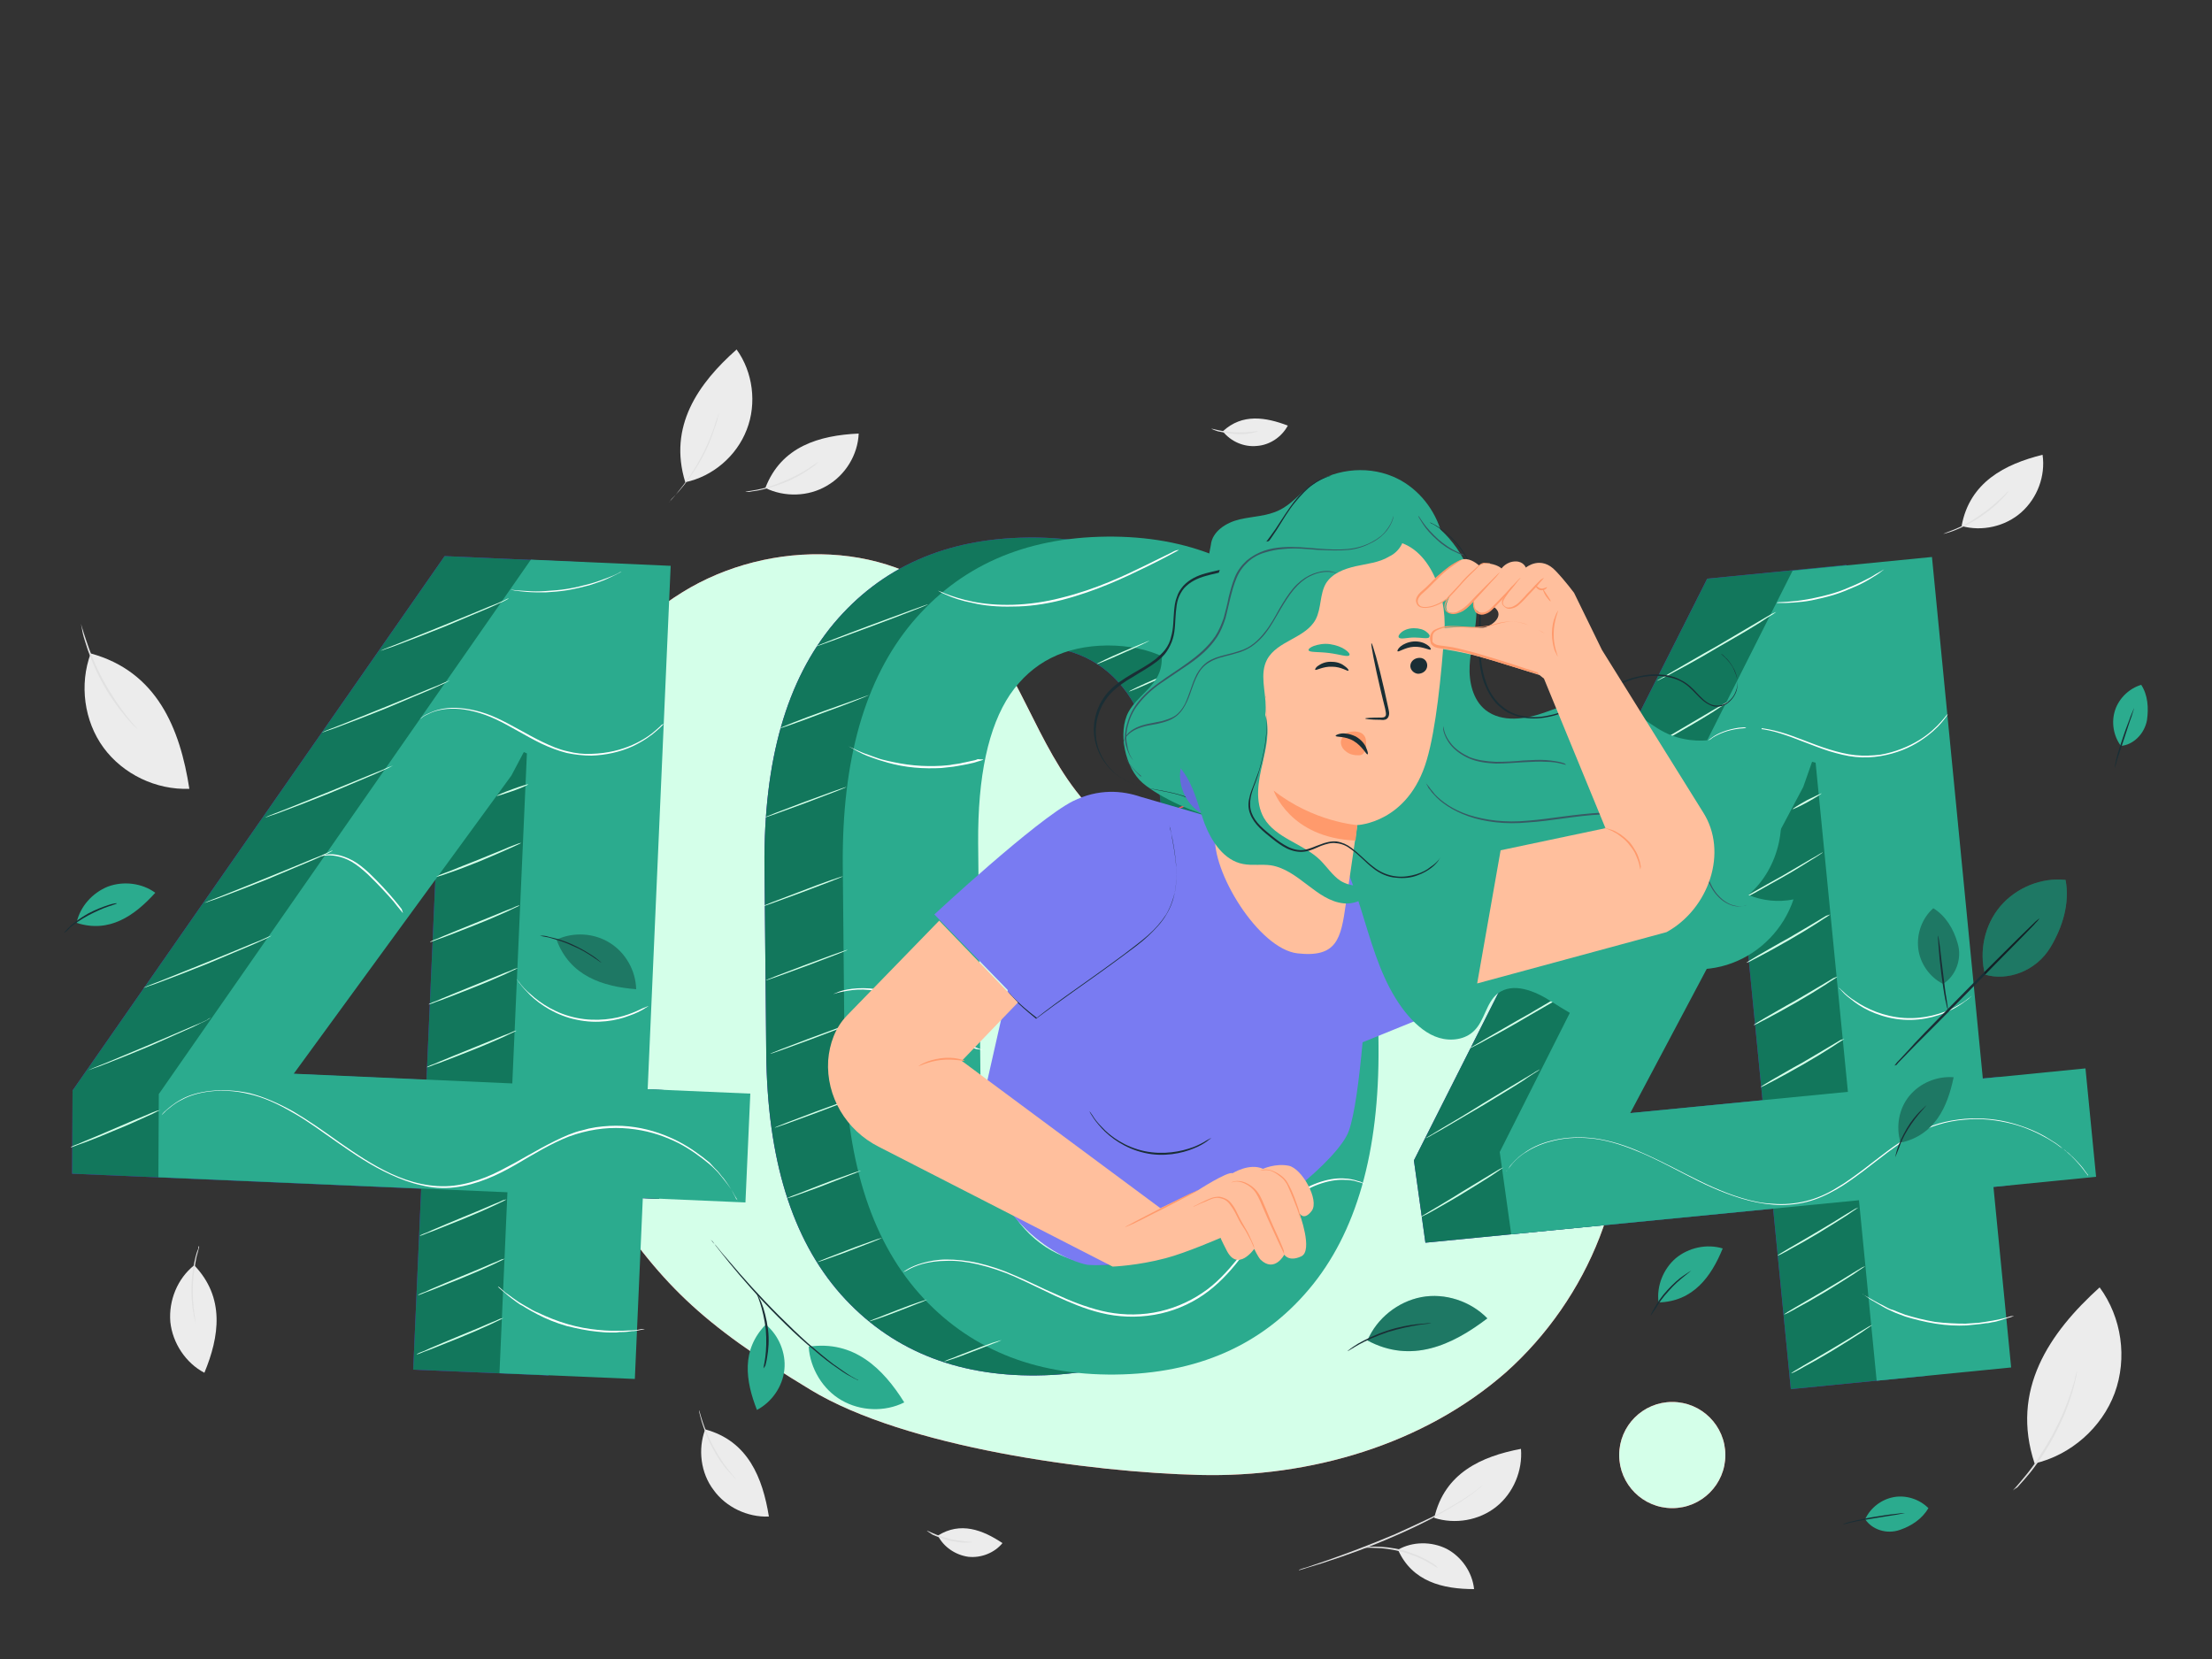 <?xml version="1.0" encoding="utf-8"?>
<!-- Generator: Adobe Illustrator 23.0.1, SVG Export Plug-In . SVG Version: 6.00 Build 0)  -->
<svg version="1.1" id="Layer_1" xmlns="http://www.w3.org/2000/svg" xmlns:xlink="http://www.w3.org/1999/xlink" x="0px" y="0px"
	 viewBox="0 0 500 375" style="enable-background:new 0 0 500 375;" xml:space="preserve">
<rect x="0" y="0" width="500" height="375" fill="#333333" stroke="none"/>
<style type="text/css">
	.st0{fill:#ECECEC;}
	.st1{fill:#E1E1E1;}
	.st2{fill:#FF4F5B;}
	.st3{fill:#D4FFE9;}
	.st4{fill:#671CC9;}
	.st5{fill:#12775C;}
	.st6{fill:#2BAB8E;}
	.st7{fill:#FFFFFF;}
	.st8{fill:#797BF2;}
	.st9{fill:#1A2E35;}
	.st10{fill:#375A64;}
	.st11{fill:#FFBF9D;}
	.st12{fill:#FF9A6C;}
	.st13{fill:#656BDB;}
	.st14{opacity:0.3;enable-background:new    ;}
</style>
<g id="OBJECTS">
	<path class="st0" d="M316,350.3c3.3-1.9,7.6-1.9,11-0.2c3.4,1.8,5.8,5.3,6.2,9.1C326.1,359.2,319.2,357.5,316,350.3 M324.2,343.1
		c4.7,1.5,10.1,0.6,14-2.5s6-8.2,5.6-13.1C334.8,329.2,326.5,333,324.2,343.1"/>
	<path class="st1" d="M293.6,354.9c0,0,0.1-0.1,0.4-0.2s0.8-0.3,1.3-0.4c1.1-0.4,2.7-0.9,4.7-1.6c4-1.4,9.4-3.4,15.3-5.9
		c2.9-1.3,5.7-2.6,8.2-3.8c2.5-1.3,4.6-2.5,6.4-3.6s3.2-2.1,4.1-2.8c0.9-0.7,1.4-1.2,1.4-1.2l-0.3,0.3c-0.2,0.2-0.5,0.6-1,0.9
		c-0.9,0.8-2.3,1.8-4,2.9c-1.8,1.1-4,2.4-6.4,3.7c-2.5,1.3-5.2,2.6-8.2,3.9c-5.9,2.6-11.3,4.5-15.3,5.8c-2,0.7-3.6,1.1-4.8,1.5
		c-0.5,0.2-1,0.3-1.3,0.4S293.6,355,293.6,354.9L293.6,354.9z"/>
	<path class="st1" d="M325,354.4c0,0.1-0.9-0.5-2.3-1.3s-3.4-1.7-5.7-2.3c-2.3-0.6-4.5-0.9-6.1-0.9c-1.6-0.1-2.6,0-2.6-0.1
		c0,0,0.2-0.1,0.7-0.1c0.4-0.1,1.1-0.1,1.9-0.1c1.6,0,3.8,0.2,6.2,0.8c2.4,0.7,4.4,1.6,5.8,2.4c0.7,0.4,1.2,0.8,1.6,1
		C324.8,354.2,325,354.3,325,354.4z"/>
	<path class="st0" d="M159.4,323.1c-1.7,4.5-1,9.9,1.9,13.7c2.8,3.9,7.7,6.2,12.5,6C172.4,334.1,169.1,325.7,159.4,323.1"/>
	<path class="st1" d="M158,318.8c0.1,0,0.3,1,0.8,2.5s1.3,3.6,2.5,5.8c1.2,2.2,2.4,4,3.4,5.2c1,1.3,1.7,2,1.6,2c0,0-0.2-0.1-0.5-0.5
		c-0.3-0.3-0.8-0.8-1.3-1.4c-1.1-1.2-2.4-3.1-3.5-5.2c-1.2-2.2-1.9-4.3-2.4-5.9c-0.2-0.8-0.4-1.4-0.5-1.9
		C158,319.1,158,318.8,158,318.8z"/>
	<path class="st0" d="M20.5,147.7c-2.6,7-1.5,15.3,2.9,21.3s11.9,9.6,19.4,9.3C40.7,164.7,35.5,151.8,20.5,147.7"/>
	<path class="st1" d="M18.3,141c0,0,0.1,0.4,0.3,1c0.2,0.7,0.5,1.6,0.9,2.8c0.8,2.4,2,5.6,3.8,8.9c1.8,3.3,3.8,6.2,5.3,8.1
		c0.8,1,1.4,1.8,1.9,2.3s0.7,0.8,0.7,0.8s-0.3-0.3-0.8-0.7c-0.5-0.5-1.2-1.2-2-2.2c-1.6-1.9-3.7-4.7-5.5-8.1c-1.8-3.4-3-6.6-3.7-9
		c-0.4-1.2-0.6-2.2-0.7-2.9C18.4,141.4,18.3,141,18.3,141L18.3,141z"/>
	<path class="st0" d="M43.9,286c-3.8,3-5.8,8-5.4,12.8c0.5,4.8,3.5,9.3,7.7,11.5C49.6,302.1,50.9,293.3,43.9,286"/>
	<path class="st1" d="M45,281.7c0.1,0-0.2,1-0.6,2.5c-0.3,1.6-0.7,3.8-0.8,6.2c-0.1,2.4,0.1,4.7,0.3,6.3c0.2,1.6,0.4,2.6,0.4,2.6
		s-0.1-0.2-0.2-0.7c-0.1-0.4-0.3-1.1-0.4-1.9c-0.3-1.6-0.5-3.8-0.4-6.3s0.5-4.7,0.9-6.3c0.2-0.8,0.4-1.4,0.6-1.8
		C44.8,281.9,44.9,281.6,45,281.7L45,281.7z"/>
	<path class="st0" d="M173,110.3c4.3,2.1,9.7,2,13.9-0.5c4.2-2.4,7-7,7.2-11.8C185.2,98.4,176.6,100.9,173,110.3"/>
	<path class="st1" d="M168.5,111.2c0-0.1,1-0.2,2.6-0.5s3.7-0.9,6-1.9c2.3-0.9,4.2-2,5.6-2.9c1.4-0.9,2.2-1.5,2.2-1.4l-0.5,0.5
		c-0.3,0.3-0.9,0.7-1.5,1.1c-1.3,0.9-3.3,2.1-5.6,3s-4.5,1.5-6.1,1.8c-0.8,0.1-1.4,0.2-1.9,0.3H168.5z"/>
	<path class="st0" d="M154.9,109c6.2-1.3,11.6-5.9,13.9-11.9c2.3-5.9,1.4-13-2.3-18.1C157.8,86.7,151,96.4,154.9,109"/>
	<path class="st1" d="M151.2,113.6c0,0,0.2-0.3,0.6-0.7c0.4-0.4,1-1.1,1.6-1.9c1.3-1.6,3.1-4,4.6-6.8c1.6-2.8,2.7-5.5,3.4-7.6
		c0.3-1,0.6-1.8,0.8-2.4l0.3-0.9c0,0,0,0.3-0.2,0.9c-0.1,0.6-0.3,1.4-0.7,2.4c-0.6,2-1.7,4.8-3.3,7.6c-1.6,2.8-3.4,5.2-4.8,6.8
		c-0.7,0.8-1.3,1.4-1.7,1.8C151.4,113.4,151.2,113.6,151.2,113.6L151.2,113.6z"/>
	<path class="st0" d="M212,347.1c1.3,2.6,4,4.4,6.9,4.8c2.9,0.3,5.9-0.9,7.7-3.1C222.1,345.8,217.1,343.9,212,347.1"/>
	<path class="st1" d="M209.5,346c0.1-0.1,2.1,1.1,5,1.8s5.3,0.7,5.3,0.8c0,0-0.6,0.1-1.6,0.1s-2.3-0.2-3.8-0.5
		c-1.4-0.4-2.7-0.9-3.6-1.3C210,346.4,209.5,346,209.5,346L209.5,346z"/>
	<path class="st0" d="M276.4,97.5c1.8,2.3,4.8,3.6,7.7,3.3c2.9-0.2,5.6-2,7-4.6C286.1,94.3,280.8,93.4,276.4,97.5"/>
	<path class="st1" d="M273.8,96.9c0-0.1,2.3,0.7,5.3,0.8c2.9,0.2,5.3-0.4,5.3-0.2c0,0-0.6,0.2-1.5,0.4c-1,0.2-2.3,0.3-3.8,0.2
		c-1.5-0.1-2.8-0.4-3.8-0.6C274.3,97.2,273.8,96.9,273.8,96.9z"/>
	<path class="st0" d="M443.4,118.9c4.6,1.3,9.9,0.1,13.5-3.1s5.5-8.2,4.8-13C453.2,104.9,445.2,109,443.4,118.9"/>
	<path class="st1" d="M439.3,120.7c0-0.1,0.9-0.4,2.4-1s3.5-1.6,5.5-3c2-1.3,3.7-2.8,4.9-3.9c1.2-1.1,1.8-1.8,1.9-1.8
		c0,0-0.1,0.2-0.4,0.6s-0.7,0.8-1.3,1.4c-1.1,1.2-2.8,2.6-4.9,4s-4.1,2.3-5.6,2.9c-0.8,0.3-1.4,0.5-1.8,0.6
		C439.5,120.6,439.3,120.7,439.3,120.7z"/>
	<path class="st0" d="M459.9,330.8c8.2-1.9,15.2-8.1,18.1-15.9c2.9-7.9,1.6-17.1-3.4-23.9C463.2,301.3,454.4,314.2,459.9,330.8"/>
	<path class="st1" d="M455,336.9c0,0,0.3-0.4,0.8-0.9c0.5-0.6,1.3-1.5,2.1-2.5c0.9-1.1,1.9-2.4,2.9-4c1-1.5,2.1-3.3,3.1-5.1
		c1-1.9,1.9-3.7,2.6-5.4c0.7-1.7,1.3-3.3,1.7-4.6c0.4-1.3,0.8-2.4,0.9-3.2c0.2-0.8,0.3-1.2,0.4-1.2c0,0-0.1,0.4-0.2,1.2
		c-0.2,0.8-0.4,1.9-0.8,3.2c-0.4,1.3-0.9,2.9-1.6,4.7c-0.7,1.7-1.6,3.6-2.6,5.5s-2.1,3.6-3.1,5.2c-1.1,1.5-2.1,2.9-3,3.9
		c-0.9,1.1-1.7,1.9-2.2,2.5C455.3,336.6,455,336.9,455,336.9L455,336.9z"/>
	<path class="st2" d="M365.5,243.2c-4.4-24.5-25.4-45.9-50.2-47.9c-13.5-1.1-27.1,3.2-40.6,1.5c-11.3-1.4-22-7-29.5-15.6
		c-11.1-12.7-14.9-30.7-26.7-42.7c-16.2-16.6-44.5-16.9-64.3-4.6c-19.7,12.2-31.7,34.3-37.1,56.8l-0.2,6.9
		c-1.2,23.4,5,50.6,18.5,71.5c13.8,21.1,22.8,29.9,47.9,45.1c21.3,12.9,63,18.6,87.9,19.2s50.5-6.8,69.2-23.2
		C359,293.6,369.9,267.7,365.5,243.2L365.5,243.2z"/>
	<path class="st3" d="M365.5,243.2c-4.4-24.5-25.4-45.9-50.2-47.9c-13.5-1.1-27.1,3.2-40.6,1.5c-11.3-1.4-22-7-29.5-15.6
		c-11.1-12.7-14.9-30.7-26.7-42.7c-16.2-16.6-44.5-16.9-64.3-4.6c-19.7,12.2-31.7,34.3-37.1,56.8l-0.2,6.9
		c-1.2,23.4,5,50.6,18.5,71.5c13.8,21.1,22.8,29.9,47.9,45.1c21.3,12.9,63,18.6,87.9,19.2s50.5-6.8,69.2-23.2
		C359,293.6,369.9,267.7,365.5,243.2L365.5,243.2z"/>
	<circle class="st2" cx="378" cy="328.9" r="12"/>
	<circle class="st3" cx="378" cy="328.9" r="12"/>
	<path class="st4" d="M293.9,236.7c0.2,23.9-5,42.2-15.7,54.9s-25.3,19.1-43.8,19.3c-18.6,0.2-33.4-6-44.4-18.4
		c-11-12.5-16.6-30.6-16.8-54.6l-0.4-42.1c-0.2-23.9,5-42.1,15.7-54.9c10.7-12.7,25.3-19.2,43.9-19.4c18.5-0.2,33.3,6,44.3,18.5
		s16.6,30.7,16.8,54.6L293.9,236.7L293.9,236.7z M262.7,190.1c-0.1-15.1-2.8-26.2-7.9-33.4S242.3,146,232.6,146
		c-9.7,0.1-17,3.8-22,11.1c-4.9,7.3-7.3,18.5-7.2,33.5l0.5,51.2c0.1,15.2,2.8,26.4,8,33.6s12.6,10.8,22.3,10.7
		c9.7-0.1,17-3.8,21.9-11.1c4.9-7.3,7.3-18.6,7.1-33.8L262.7,190.1L262.7,190.1z"/>
	<path class="st5" d="M293.9,236.7c0.2,23.9-5,42.2-15.7,54.9s-25.3,19.1-43.8,19.3c-18.6,0.2-33.4-6-44.4-18.4
		c-11-12.5-16.6-30.6-16.8-54.6l-0.4-42.1c-0.2-23.9,5-42.1,15.7-54.9c10.7-12.7,25.3-19.2,43.9-19.4c18.5-0.2,33.3,6,44.3,18.5
		s16.6,30.7,16.8,54.6L293.9,236.7L293.9,236.7z M262.7,190.1c-0.1-15.1-2.8-26.2-7.9-33.4S242.3,146,232.6,146
		c-9.7,0.1-17,3.8-22,11.1c-4.9,7.3-7.3,18.5-7.2,33.5l0.5,51.2c0.1,15.2,2.8,26.4,8,33.6s12.6,10.8,22.3,10.7
		c9.7-0.1,17-3.8,21.9-11.1c4.9-7.3,7.3-18.6,7.1-33.8L262.7,190.1L262.7,190.1z"/>
	<path class="st6" d="M311.6,236.5c0.2,23.9-5,42.2-15.7,54.9c-10.7,12.7-25.3,19.1-43.8,19.3c-18.6,0.2-33.4-6-44.4-18.4
		c-11-12.5-16.6-30.6-16.8-54.6l-0.4-42.1c-0.2-23.9,5-42.1,15.7-54.9c10.7-12.7,25.3-19.2,43.9-19.4c18.5-0.2,33.3,6,44.3,18.5
		s16.6,30.7,16.8,54.6L311.6,236.5L311.6,236.5z M280.4,190c-0.1-15.1-2.8-26.2-7.9-33.4s-12.5-10.7-22.2-10.7
		c-9.7,0.1-17,3.8-22,11.1c-4.9,7.3-7.3,18.5-7.2,33.5l0.5,51.2c0.1,15.2,2.8,26.4,8,33.6s12.6,10.8,22.3,10.7
		c9.7-0.1,17-3.8,21.9-11.1c4.9-7.3,7.3-18.6,7.1-33.8L280.4,190L280.4,190z"/>
	<path class="st3" d="M190.5,198.1c0,0.1-4.1,1.7-9.2,3.6c-5.1,1.9-9.3,3.4-9.3,3.3c0-0.1,4.1-1.7,9.2-3.6
		C186.3,199.4,190.5,198,190.5,198.1z M191.6,214.7c0,0.1-4.1,1.7-9.2,3.6c-5.1,1.9-9.3,3.4-9.3,3.3c0-0.1,4.1-1.7,9.2-3.6
		C187.4,216.1,191.5,214.6,191.6,214.7z M192.6,231.3c0,0.1-4.1,1.7-9.2,3.6c-5.1,1.9-9.3,3.4-9.3,3.3c0-0.1,4.1-1.7,9.2-3.6
		S192.5,231.2,192.6,231.3z M193.6,248c0,0.1-4.1,1.7-9.2,3.6c-5.1,1.9-9.3,3.4-9.3,3.3c0-0.1,4.1-1.7,9.2-3.6
		S193.6,247.9,193.6,248z M194.6,264.6l-0.6,0.3c-0.4,0.2-1,0.4-1.8,0.7c-1.5,0.6-3.6,1.4-5.9,2.3c-2.3,0.9-4.4,1.6-6,2.2
		c-0.8,0.3-1.4,0.5-1.8,0.6c-0.4,0.1-0.7,0.2-0.7,0.2l0.6-0.3c0.4-0.2,1-0.4,1.8-0.7c1.5-0.6,3.6-1.4,5.9-2.3c2.3-0.9,4.4-1.6,6-2.2
		c0.8-0.3,1.4-0.5,1.8-0.6C194.4,264.6,194.6,264.6,194.6,264.6z M199.4,279.8c0,0-0.8,0.4-2.1,0.9s-3.1,1.2-5.2,2
		c-2,0.8-3.9,1.4-5.2,1.9s-2.2,0.7-2.2,0.7s0.8-0.4,2.1-0.9s3.1-1.2,5.2-2c2-0.8,3.9-1.4,5.2-1.9S199.4,279.8,199.4,279.8z
		 M209.5,293.8c0,0-0.7,0.4-1.9,0.8c-1.2,0.5-2.8,1.1-4.6,1.8c-1.8,0.7-3.4,1.3-4.6,1.7c-1.2,0.4-1.9,0.6-2,0.6c0,0,0.7-0.4,1.9-0.8
		c1.2-0.5,2.8-1.1,4.6-1.8c1.8-0.7,3.4-1.3,4.6-1.7C208.8,294,209.5,293.7,209.5,293.8z M226.4,302.9c0,0-0.7,0.4-1.9,0.8
		c-1.2,0.5-2.8,1.1-4.6,1.8c-1.8,0.7-3.4,1.3-4.6,1.7c-1.2,0.4-1.9,0.6-2,0.6c0,0,0.7-0.4,1.9-0.8c1.2-0.5,2.8-1.1,4.6-1.8
		c1.8-0.7,3.4-1.3,4.6-1.7C225.7,303.1,226.4,302.9,226.4,302.9z"/>
	<path class="st2" d="M277.4,267.4c0,0.1-5.2,2.6-11.8,5.5c-6.6,2.9-11.9,5.3-11.9,5.2c0-0.1,5.2-2.6,11.8-5.5
		C272,269.7,277.4,267.3,277.4,267.4z M280.9,253.2c0,0.1-4.3,2.1-9.7,4.6c-5.4,2.4-9.8,4.3-9.9,4.2c0-0.1,4.3-2.1,9.7-4.6
		C276.4,255,280.8,253.1,280.9,253.2z M282.5,237.2c0,0.1-4.3,2.1-9.7,4.6c-5.4,2.4-9.8,4.3-9.9,4.2c0-0.1,4.3-2.1,9.7-4.6
		C278,239,282.4,237.1,282.5,237.2z M284.1,221.2c0,0.1-4.3,2.1-9.7,4.6c-5.4,2.4-9.8,4.3-9.9,4.2c0-0.1,4.3-2.1,9.7-4.6
		C279.6,223,284,221.1,284.1,221.2z M285.7,205.1c0,0.1-4.3,2.1-9.7,4.6c-5.4,2.4-9.8,4.3-9.9,4.2c0-0.1,4.3-2.1,9.7-4.6
		C281.2,207,285.6,205.1,285.7,205.1z M282.5,190.9c0,0.1-4.3,2.1-9.7,4.6c-5.4,2.4-9.8,4.3-9.9,4.2c0-0.1,4.3-2.1,9.7-4.6
		C278,192.7,282.4,190.8,282.5,190.9z M282.5,175.5c0,0.1-4.3,2.1-9.7,4.6c-5.4,2.4-9.8,4.3-9.9,4.2c0-0.1,4.3-2.1,9.7-4.6
		C278,177.3,282.4,175.4,282.5,175.5z M280.9,161.1c0,0.1-4.3,2.1-9.7,4.6c-5.4,2.4-9.8,4.3-9.9,4.2c0-0.1,4.3-2.1,9.7-4.6
		C276.4,162.9,280.8,161,280.9,161.1z"/>
	<path class="st3" d="M267.1,151c0,0.1-2.6,1.4-5.9,2.8c-3.3,1.5-6,2.6-6,2.5s2.6-1.4,5.9-2.8C264.4,152,267.1,150.9,267.1,151z
		 M259.8,144.8c0,0.1-2.6,1.4-5.9,2.8c-3.3,1.5-6,2.6-6,2.5s2.6-1.4,5.9-2.8C257.1,145.9,259.8,144.8,259.8,144.8z M191.3,177.9
		c0,0.1-4.1,1.7-9.2,3.6c-5.1,1.9-9.3,3.4-9.3,3.3c0-0.1,4.1-1.7,9.2-3.6C187.1,179.3,191.3,177.8,191.3,177.9z M196.4,157.1
		c0,0.1-4.4,1.9-10,3.9c-5.5,2.1-10,3.7-10.1,3.6c0-0.1,4.4-1.9,10-3.9S196.4,157.1,196.4,157.1z M209.8,136.6
		c0,0.1-5.6,2.3-12.6,4.9c-7,2.6-12.7,4.7-12.7,4.6c0-0.1,5.6-2.3,12.6-4.9C204.1,138.6,209.8,136.5,209.8,136.6z"/>
	<path class="st7" d="M308.6,267.7c0,0-0.1,0-0.3-0.1c-0.2-0.1-0.5-0.2-0.8-0.3c-0.4-0.1-0.8-0.2-1.4-0.4c-0.6-0.1-1.2-0.2-2-0.2
		c-3-0.2-7.4,0.9-11.7,4.1c-2.2,1.6-4.2,3.7-6.2,6.1s-3.9,5.2-6.2,8c-2.2,2.8-4.8,5.6-8,7.8s-7,3.8-11.1,4.5s-8.2,0.5-11.9-0.4
		c-3.8-0.9-7.2-2.4-10.5-3.9c-3.2-1.5-6.2-3-9.1-4.3c-2.7-1.2-5.4-2.1-8.3-2.8c-2.6-0.6-5-0.9-7.2-0.8c-2.1,0-3.9,0.3-5.4,0.7
		c-1.4,0.4-2.5,0.9-3.2,1.3c-0.3,0.2-0.6,0.3-0.8,0.4s-0.3,0.1-0.3,0.1s0.1-0.1,0.3-0.2s0.4-0.3,0.8-0.5c0.7-0.4,1.8-0.9,3.2-1.3
		s3.3-0.8,5.4-0.8c2.1,0,4.6,0.2,7.2,0.8c2.6,0.6,5.4,1.5,8.3,2.8c2.9,1.2,5.9,2.8,9.2,4.2c3.2,1.5,6.7,2.9,10.4,3.8
		s7.8,1.1,11.8,0.4s7.8-2.3,10.9-4.4c3.2-2.1,5.7-4.9,8-7.7c2.2-2.8,4.2-5.5,6.2-8c2-2.4,4.1-4.6,6.3-6.2c4.4-3.2,8.9-4.3,11.9-4
		c0.8,0,1.4,0.2,2,0.3c0.6,0.2,1,0.3,1.4,0.4l0.8,0.4C308.5,267.6,308.6,267.7,308.6,267.7L308.6,267.7z M312.9,221.3
		c0,0-0.5,0.1-1.4,0.4c-0.9,0.3-2,0.9-3.4,1.8c-1.3,0.9-2.8,2.2-4.5,3.6c-1.7,1.3-3.7,2.6-6,3.7c-4.5,2.2-9,3-12.3,3.2
		c-0.8,0.1-1.6,0-2.2,0.1c-0.6,0-1.2,0-1.7-0.1c-0.4,0-0.8-0.1-1-0.1s-0.4,0-0.4-0.1h3.1c0.6,0,1.4,0,2.2-0.1
		c3.2-0.2,7.7-1.1,12.1-3.2c2.2-1.1,4.2-2.3,5.9-3.6c1.7-1.3,3.2-2.6,4.5-3.5s2.6-1.5,3.5-1.7c0.4-0.1,0.8-0.2,1-0.2
		C312.8,221.3,312.9,221.3,312.9,221.3L312.9,221.3z M222.1,237.4c0,0-0.1,0-0.4-0.1c-0.2-0.1-0.6-0.1-1.1-0.2
		c-0.9-0.3-2.2-0.8-3.7-1.6c-1.5-0.9-3.1-2.1-4.9-3.6c-1.7-1.4-3.6-3.1-5.7-4.6c-2.1-1.5-4.4-2.5-6.6-3c-2.2-0.5-4.2-0.7-5.9-0.6
		c-1.7,0.1-3.1,0.4-4,0.6c-0.9,0.2-1.4,0.4-1.4,0.4s0.1-0.1,0.4-0.2c0.2-0.1,0.6-0.2,1-0.4c0.9-0.3,2.3-0.6,4-0.7
		c1.7-0.1,3.8,0,6,0.5s4.6,1.6,6.7,3c2.2,1.5,4,3.2,5.8,4.6c1.7,1.5,3.3,2.7,4.8,3.6c1.5,0.9,2.7,1.4,3.6,1.7
		C221.6,237.2,222.1,237.3,222.1,237.4L222.1,237.4z M222.3,171.7c0,0-0.4,0.2-1.2,0.4c-0.4,0.1-0.8,0.3-1.4,0.4
		c-0.5,0.1-1.2,0.3-1.9,0.4c-0.7,0.1-1.5,0.3-2.3,0.4c-0.8,0.1-1.7,0.2-2.7,0.3c-1.9,0.1-4,0.1-6.1-0.1c-2.2-0.2-4.2-0.6-6-1.1
		c-0.9-0.3-1.8-0.5-2.6-0.8s-1.5-0.5-2.2-0.8s-1.2-0.5-1.7-0.8c-0.5-0.2-0.9-0.5-1.3-0.7c-0.7-0.4-1.1-0.6-1.1-0.6s0.4,0.2,1.1,0.5
		c0.4,0.2,0.8,0.4,1.3,0.6c0.5,0.2,1.1,0.5,1.8,0.7c0.7,0.3,1.4,0.5,2.2,0.8s1.6,0.5,2.5,0.7c1.8,0.4,3.8,0.8,6,1
		c2.1,0.2,4.2,0.2,6.1,0.1c0.9-0.1,1.8-0.1,2.6-0.3c0.8-0.1,1.6-0.2,2.3-0.4c0.7-0.1,1.3-0.3,1.9-0.4c0.6-0.1,1-0.2,1.4-0.4
		C221.8,171.7,222.2,171.6,222.3,171.7L222.3,171.7z M309,171.5c0,0-0.1,0-0.3-0.1c-0.2-0.1-0.5-0.3-0.8-0.5s-0.8-0.5-1.3-0.7
		s-1.1-0.6-1.8-0.8c-0.3-0.1-0.7-0.3-1-0.4c-0.4-0.1-0.8-0.3-1.2-0.4c-0.8-0.3-1.7-0.5-2.6-0.7c-1.9-0.4-3.9-0.7-6.1-0.7
		s-4.3,0.2-6.2,0.6c-0.9,0.2-1.8,0.4-2.6,0.7c-0.4,0.1-0.8,0.2-1.2,0.4c-0.4,0.1-0.7,0.3-1.1,0.4c-0.7,0.2-1.3,0.6-1.8,0.8
		s-1,0.5-1.3,0.7s-0.6,0.3-0.8,0.5c-0.2,0.1-0.3,0.1-0.3,0.1s0.1-0.1,0.3-0.2c0.2-0.1,0.5-0.3,0.8-0.5s0.8-0.5,1.3-0.7
		c0.5-0.3,1.1-0.6,1.8-0.9c0.3-0.1,0.7-0.3,1.1-0.4c0.4-0.1,0.8-0.3,1.2-0.4c0.8-0.3,1.7-0.5,2.6-0.7c1.9-0.4,4-0.7,6.2-0.6
		c2.2,0,4.3,0.3,6.2,0.8c0.9,0.3,1.8,0.5,2.6,0.8c0.4,0.1,0.8,0.3,1.2,0.4c0.4,0.2,0.7,0.3,1,0.5c0.7,0.3,1.2,0.6,1.8,0.9
		c0.5,0.3,0.9,0.5,1.3,0.8c0.3,0.2,0.6,0.4,0.8,0.5C308.9,171.4,309,171.5,309,171.5L309,171.5z M266.5,124.3c0,0-0.2,0.1-0.5,0.3
		c-0.4,0.2-0.9,0.5-1.5,0.8c-1.3,0.7-3.2,1.7-5.5,2.8c-4.7,2.3-11.2,5.4-18.9,7.4c-3.9,1-7.7,1.5-11.1,1.5c-3.5,0.1-6.6-0.2-9.1-0.8
		c-2.6-0.5-4.6-1.2-5.9-1.8c-0.7-0.3-1.2-0.5-1.5-0.7s-0.5-0.3-0.5-0.3s0.2,0.1,0.5,0.2c0.4,0.1,0.9,0.4,1.5,0.6
		c1.3,0.5,3.4,1.2,5.9,1.7s5.6,0.8,9.1,0.7c3.4-0.1,7.2-0.6,11-1.6c7.7-1.9,14.2-5,18.9-7.3c2.3-1.1,4.2-2.1,5.5-2.7
		c0.6-0.3,1.1-0.6,1.5-0.7S266.5,124.3,266.5,124.3z"/>
	<path class="st4" d="M126.9,245.4l23.2,1L149,271l-23.2-1l-1.8,40.9l-30.6-1.3l1.8-40.9l-78.9-3.4l0.1-18.8l84.1-120.8l31.6,1.4
		L126.9,245.4L126.9,245.4z M47,241.9l49.4,2.2l3.3-74.6l-0.7-0.3l-2.8,5.3L47,241.9z"/>
	<path class="st5" d="M126.9,245.4l23.2,1L149,271l-23.2-1l-1.8,40.9l-30.6-1.3l1.8-40.9l-78.9-3.4l0.1-18.8l84.1-120.8l31.6,1.4
		L126.9,245.4L126.9,245.4z M47,241.9l49.4,2.2l3.3-74.6l-0.7-0.3l-2.8,5.3L47,241.9z"/>
	<path class="st6" d="M146.4,246.2l23.2,1l-1.1,24.6l-23.2-1l-1.8,40.9l-30.6-1.3l1.8-40.9l-78.9-3.4l0.1-18.8L120,126.5l31.6,1.4
		L146.4,246.2L146.4,246.2z M66.4,242.7l49.4,2.2l3.3-74.6l-0.7-0.3l-2.8,5.3L66.4,242.7L66.4,242.7z"/>
	<path class="st3" d="M36.2,250.9c0,0-0.3,0.2-0.8,0.4c-0.5,0.3-1.2,0.6-2.1,1c-1.8,0.8-4.3,2-7.1,3.1c-2.8,1.2-5.3,2.2-7.2,2.9
		c-0.9,0.3-1.7,0.6-2.2,0.8c-0.5,0.2-0.8,0.3-0.8,0.2c0,0,0.3-0.2,0.8-0.4c0.6-0.2,1.3-0.5,2.2-0.9c1.9-0.8,4.4-1.8,7.1-3
		c2.7-1.2,5.2-2.2,7.1-3c0.9-0.4,1.6-0.7,2.2-0.9C35.9,251,36.2,250.9,36.2,250.9L36.2,250.9z M47.6,230.1c0,0-0.4,0.2-1,0.6
		c-0.7,0.3-1.7,0.8-2.9,1.4c-2.5,1.1-5.9,2.6-9.7,4.3c-3.8,1.6-7.3,3-9.9,4c-1.3,0.5-2.3,0.9-3,1.1c-0.7,0.3-1.1,0.4-1.1,0.4
		s0.4-0.2,1.1-0.5c0.8-0.3,1.8-0.7,3-1.2c2.6-1.1,6-2.5,9.8-4.1s7.2-3.1,9.8-4.2c1.2-0.5,2.2-0.9,3-1.3
		C47.2,230.2,47.5,230.1,47.6,230.1z M61.4,211.5c0,0-0.4,0.2-1.1,0.6c-0.7,0.3-1.8,0.8-3.1,1.4c-2.6,1.1-6.2,2.6-10.2,4.3
		c-4,1.6-7.6,3-10.3,4c-1.3,0.5-2.4,0.9-3.1,1.1c-0.7,0.3-1.2,0.4-1.2,0.4s0.4-0.2,1.1-0.5c0.8-0.3,1.8-0.7,3.1-1.2
		c2.7-1.1,6.3-2.5,10.2-4.1c4-1.6,7.5-3.1,10.2-4.2c1.3-0.5,2.3-0.9,3.1-1.3C60.9,211.6,61.4,211.5,61.4,211.5z M116.7,233
		c0,0-0.3,0.2-0.8,0.4s-1.2,0.6-2.1,1c-1.8,0.8-4.3,1.9-7.1,3s-5.3,2.1-7.2,2.8c-0.9,0.3-1.7,0.6-2.2,0.8s-0.8,0.3-0.8,0.2
		c0,0,0.3-0.2,0.8-0.4c0.6-0.2,1.3-0.5,2.2-0.9c1.9-0.8,4.4-1.8,7.1-2.9c2.7-1.1,5.2-2.1,7.1-2.9c0.9-0.3,1.6-0.6,2.2-0.9
		C116.4,233,116.7,232.9,116.7,233L116.7,233z M114.5,271.1c0,0-0.3,0.2-0.7,0.4c-0.5,0.2-1.2,0.6-2.1,1c-1.7,0.8-4.2,1.9-6.9,3
		s-5.2,2.1-7,2.8c-0.9,0.3-1.6,0.6-2.1,0.8c-0.5,0.2-0.8,0.3-0.8,0.2c0,0,0.3-0.2,0.8-0.4c0.6-0.2,1.3-0.5,2.1-0.9
		c1.8-0.8,4.3-1.8,6.9-2.9c2.7-1.1,5.1-2.1,6.9-2.9c0.8-0.3,1.5-0.6,2.1-0.9C114.2,271.2,114.4,271.1,114.5,271.1z M114.1,284.5
		c0,0-0.3,0.2-0.7,0.4c-0.5,0.2-1.2,0.6-2.1,1c-1.7,0.8-4.2,1.9-6.9,3s-5.2,2.1-7,2.8c-0.9,0.3-1.6,0.6-2.1,0.8
		c-0.5,0.2-0.8,0.3-0.8,0.2c0,0,0.3-0.2,0.8-0.4c0.6-0.2,1.3-0.5,2.1-0.9c1.8-0.8,4.3-1.8,6.9-2.9c2.7-1.1,5.1-2.1,6.9-2.9
		c0.8-0.3,1.5-0.6,2.1-0.9C113.8,284.6,114.1,284.5,114.1,284.5z M113.8,297.9c0,0-0.3,0.2-0.7,0.4c-0.5,0.2-1.2,0.6-2.1,1
		c-1.7,0.8-4.2,1.9-6.9,3s-5.2,2.1-7,2.8c-0.9,0.3-1.6,0.6-2.1,0.8c-0.5,0.2-0.8,0.3-0.8,0.2c0,0,0.3-0.2,0.8-0.4
		c0.6-0.2,1.3-0.5,2.1-0.9c1.8-0.8,4.3-1.8,6.9-2.9c2.7-1.1,5.1-2.1,6.9-2.9c0.8-0.3,1.5-0.6,2.1-0.9
		C113.5,298,113.8,297.9,113.8,297.9z M117.1,218.8c0,0-0.3,0.2-0.8,0.4s-1.2,0.6-2.1,1c-1.8,0.8-4.3,1.9-7.1,3s-5.3,2.1-7.2,2.8
		c-0.9,0.3-1.7,0.6-2.2,0.8s-0.8,0.3-0.8,0.2c0,0,0.3-0.2,0.8-0.4c0.6-0.2,1.3-0.5,2.2-0.9c1.9-0.8,4.4-1.8,7.1-2.9
		c2.7-1.1,5.2-2.1,7.1-2.9c0.9-0.3,1.6-0.6,2.2-0.9C116.8,218.9,117.1,218.8,117.1,218.8L117.1,218.8z M117.4,204.7
		c0,0-0.3,0.2-0.8,0.4s-1.2,0.6-2.1,1c-1.8,0.8-4.3,1.9-7.1,3s-5.3,2.1-7.2,2.8c-0.9,0.3-1.7,0.6-2.2,0.8s-0.8,0.3-0.8,0.2
		c0,0,0.3-0.2,0.8-0.4c0.6-0.2,1.3-0.5,2.2-0.9c1.9-0.8,4.4-1.8,7.1-2.9c2.7-1.1,5.2-2.1,7.1-2.9c0.9-0.3,1.6-0.6,2.2-0.9
		C117.1,204.7,117.4,204.6,117.4,204.7L117.4,204.7z M117.8,190.5c0,0-0.2,0.2-0.7,0.4s-1.2,0.6-2,0.9c-1.7,0.8-4.1,1.8-6.7,2.9
		c-2.7,1.1-5.1,2-6.9,2.6c-0.9,0.3-1.6,0.6-2.1,0.7c-0.5,0.2-0.8,0.2-0.8,0.2s0.3-0.1,0.7-0.4c0.6-0.2,1.2-0.5,2.1-0.8
		c1.8-0.7,4.2-1.7,6.8-2.7c2.6-1.1,5-2,6.8-2.8c0.8-0.3,1.5-0.6,2.1-0.8C117.5,190.6,117.8,190.5,117.8,190.5L117.8,190.5z
		 M119.4,177.3c0,0.1-1.5,0.8-3.5,1.5s-3.6,1.2-3.6,1.1c0-0.1,1.5-0.8,3.5-1.5C117.7,177.7,119.3,177.2,119.4,177.3z M75.2,192.3
		c0,0-0.4,0.2-1.1,0.6c-0.7,0.3-1.8,0.8-3.1,1.4c-2.6,1.1-6.2,2.6-10.2,4.3c-4,1.6-7.6,3-10.3,4c-1.3,0.5-2.4,0.9-3.1,1.1
		c-0.7,0.3-1.2,0.4-1.2,0.4s0.4-0.2,1.1-0.5c0.8-0.3,1.8-0.7,3.1-1.2c2.7-1.1,6.3-2.5,10.2-4.1c4-1.6,7.5-3.1,10.2-4.2
		c1.3-0.5,2.3-0.9,3.1-1.3C74.7,192.4,75.1,192.2,75.2,192.3z M88.9,173c0,0-0.4,0.2-1.1,0.6c-0.7,0.3-1.8,0.8-3.1,1.4
		c-2.6,1.1-6.2,2.6-10.2,4.3c-4,1.6-7.6,3-10.3,4c-1.3,0.5-2.4,0.9-3.1,1.1c-0.7,0.3-1.2,0.4-1.2,0.4s0.4-0.2,1.1-0.5
		c0.8-0.3,1.8-0.7,3.1-1.2c2.7-1.1,6.3-2.5,10.2-4.1c4-1.6,7.5-3.1,10.2-4.2c1.3-0.5,2.3-0.9,3.1-1.3C88.5,173.2,88.9,173,88.9,173z
		 M101.7,153.8c0,0-0.4,0.2-1.1,0.6c-0.7,0.3-1.8,0.8-3.1,1.4c-2.6,1.1-6.2,2.6-10.2,4.3c-4,1.6-7.6,3-10.3,4
		c-1.3,0.5-2.4,0.9-3.1,1.1c-0.7,0.3-1.2,0.4-1.2,0.4s0.4-0.2,1.1-0.5c0.8-0.3,1.8-0.7,3.1-1.2c2.7-1.1,6.3-2.5,10.2-4.1
		c4-1.6,7.5-3.1,10.2-4.2c1.3-0.5,2.3-0.9,3.1-1.3C101.3,153.9,101.7,153.8,101.7,153.8z M115,135.3c0,0-0.4,0.2-1.1,0.6
		c-0.7,0.3-1.8,0.8-3.1,1.4c-2.6,1.1-6.2,2.6-10.2,4.3c-4,1.6-7.6,3-10.3,4c-1.3,0.5-2.4,0.9-3.1,1.1c-0.7,0.3-1.2,0.4-1.2,0.4
		s0.4-0.2,1.1-0.5c0.8-0.3,1.8-0.7,3.1-1.2c2.7-1.1,6.3-2.5,10.2-4.1c4-1.6,7.5-3.1,10.2-4.2c1.3-0.5,2.3-0.9,3.1-1.3
		C114.5,135.4,114.9,135.2,115,135.3z"/>
	<path class="st7" d="M150.1,163.5c0,0-0.1,0.2-0.4,0.5c-0.3,0.3-0.7,0.7-1.3,1.2c-1.1,1-2.9,2.3-5.4,3.5c-2.9,1.3-6.1,2-9.3,2.1
		c-1.8,0-3.7-0.2-5.6-0.6c-1.9-0.5-3.8-1.2-5.7-2.1c-3.7-1.8-7.1-4-10.3-5.5c-3.2-1.5-6.4-2.3-9.1-2.4c-2.7-0.1-4.9,0.5-6.2,1.2
		c-0.7,0.3-1.2,0.6-1.5,0.9c-0.3,0.2-0.5,0.3-0.5,0.3s0.2-0.1,0.5-0.4c0.3-0.3,0.8-0.6,1.5-0.9c1.4-0.7,3.5-1.4,6.3-1.3
		c2.7,0.1,6,0.8,9.2,2.3c3.3,1.5,6.6,3.6,10.3,5.4c1.9,0.9,3.7,1.7,5.6,2.1c1.9,0.5,3.8,0.7,5.5,0.6c3.6-0.1,6.7-0.9,9.2-2
		s4.3-2.4,5.4-3.4c0.6-0.5,1-0.9,1.3-1.2C150,163.7,150.1,163.5,150.1,163.5L150.1,163.5z M140.5,129.2c0,0-0.3,0.2-0.9,0.5
		c-0.6,0.3-1.4,0.7-2.5,1.2s-2.4,0.9-3.9,1.4c-1.5,0.4-3.2,0.8-4.9,1.1c-1.8,0.3-3.5,0.4-5,0.5c-1.6,0-3,0-4.1-0.1
		c-1.2-0.1-2.1-0.2-2.8-0.3c-0.6-0.1-1-0.2-1-0.2s0.4,0,1,0.1c0.7,0.1,1.6,0.1,2.8,0.2c1.2,0.1,2.6,0.1,4.1,0s3.2-0.2,5-0.5
		s3.4-0.7,4.9-1.1c1.5-0.4,2.8-0.9,3.9-1.3s2-0.8,2.6-1.1C140.1,129.3,140.5,129.2,140.5,129.2L140.5,129.2z M91.1,206.4
		c0,0-0.2-0.2-0.6-0.7s-1-1.2-1.6-2c-1.4-1.6-3.4-3.8-5.8-6.1c-1.2-1.1-2.4-2.1-3.6-2.8s-2.4-1.1-3.5-1.3c-2.1-0.4-3.4,0.1-3.4,0
		c0,0,0.1,0,0.2-0.1c0.2-0.1,0.4-0.1,0.7-0.2c0.6-0.1,1.5-0.2,2.6,0s2.3,0.6,3.6,1.3c1.3,0.7,2.5,1.7,3.7,2.8
		c2.4,2.3,4.4,4.5,5.8,6.2c0.7,0.8,1.2,1.5,1.6,2L91.1,206.4L91.1,206.4z M146.6,227.4c0,0-0.1,0.1-0.3,0.2
		c-0.2,0.1-0.5,0.3-0.8,0.5c-0.7,0.4-1.8,1-3.3,1.5c-2.8,1.1-7.2,1.9-11.8,0.9c-4.6-0.9-8.3-3.4-10.5-5.5c-1.1-1.1-1.9-2-2.4-2.7
		c-0.3-0.3-0.4-0.6-0.6-0.8c-0.1-0.2-0.2-0.3-0.2-0.3s0.3,0.4,0.8,1c0.5,0.7,1.3,1.6,2.5,2.6c2.2,2,5.8,4.4,10.4,5.3
		c4.5,0.9,8.8,0.2,11.6-0.8c1.4-0.5,2.5-1,3.3-1.4C146.1,227.6,146.5,227.4,146.6,227.4z M166.8,271.4c0,0-0.1-0.1-0.2-0.3
		c-0.1-0.2-0.3-0.5-0.6-1c-0.4-0.9-1.3-2.1-2.4-3.5c-0.3-0.4-0.6-0.7-0.9-1.1c-0.2-0.2-0.3-0.4-0.5-0.6l-0.6-0.6
		c-0.4-0.4-0.8-0.8-1.3-1.2l-1.5-1.2c-2.1-1.6-4.6-3.3-7.6-4.5c-3-1.3-6.6-2.2-10.5-2.4s-8,0.4-12.1,1.9c-4.1,1.6-8,4-12.1,6.4
		c-2.1,1.2-4.2,2.3-6.5,3.2c-2.3,0.9-4.7,1.6-7.3,1.9c-2.5,0.3-5.1,0.1-7.5-0.5c-2.4-0.5-4.7-1.4-6.9-2.4c-4.4-2-8.2-4.6-11.8-7.1
		c-3.6-2.5-6.9-5-10.3-6.9c-3.4-2-6.7-3.5-9.9-4.2c-3.2-0.8-6.2-0.9-8.8-0.6c-2.6,0.3-4.8,1-6.4,1.9c-1.7,0.8-2.7,1.8-3.5,2.4
		l-0.8,0.8l-0.3,0.3c0,0,0.1-0.1,0.2-0.3c0.2-0.2,0.4-0.5,0.8-0.8c0.7-0.6,1.8-1.6,3.5-2.5c1.6-0.9,3.8-1.6,6.5-1.9
		c2.6-0.3,5.7-0.2,8.9,0.5c3.2,0.8,6.6,2.3,10,4.2c3.4,2,6.8,4.4,10.3,6.9c3.6,2.5,7.4,5.1,11.7,7.1c2.2,1,4.4,1.8,6.8,2.3
		s4.9,0.7,7.4,0.4c2.5-0.3,4.9-1,7.2-1.9c2.3-0.9,4.4-2.1,6.5-3.2c4.1-2.3,8.1-4.7,12.2-6.4c1-0.4,2.1-0.8,3.1-1
		c0.5-0.1,1-0.3,1.5-0.4c0.5-0.1,1-0.2,1.6-0.3c2.1-0.3,4.1-0.4,6-0.3c3.9,0.2,7.5,1.2,10.5,2.5c3.1,1.3,5.6,3,7.7,4.6l1.5,1.2
		c0.4,0.4,0.8,0.9,1.2,1.3l0.6,0.6c0.2,0.2,0.3,0.4,0.5,0.6c0.3,0.4,0.6,0.8,0.9,1.1c1.1,1.5,1.9,2.7,2.3,3.6c0.2,0.4,0.4,0.7,0.5,1
		C166.8,271.3,166.8,271.4,166.8,271.4L166.8,271.4z M145.8,300.4c0,0-0.1,0-0.4,0.1c-0.3,0.1-0.6,0.1-1,0.2s-1,0.2-1.6,0.2
		c-0.6,0.1-1.4,0.2-2.2,0.2c-0.4,0-0.8,0-1.3,0.1h-1.4c-1,0-2-0.1-3-0.2c-2.1-0.2-4.5-0.7-6.9-1.3c-2.4-0.7-4.6-1.6-6.5-2.6
		c-0.9-0.5-1.9-1-2.7-1.5c-0.4-0.3-0.8-0.5-1.2-0.7c-0.4-0.3-0.7-0.5-1-0.7c-0.7-0.5-1.2-0.9-1.7-1.3s-0.9-0.8-1.3-1.1
		c-0.3-0.3-0.6-0.5-0.8-0.7c-0.2-0.2-0.3-0.3-0.2-0.3c0,0,0.1,0.1,0.3,0.2c0.2,0.2,0.5,0.4,0.8,0.7c0.3,0.3,0.8,0.7,1.3,1
		c0.5,0.4,1.1,0.8,1.8,1.3c0.3,0.2,0.7,0.5,1.1,0.7s0.8,0.5,1.2,0.7c0.8,0.5,1.7,1,2.7,1.4c1.9,0.9,4.1,1.8,6.5,2.5s4.7,1.1,6.8,1.3
		c1.1,0.1,2.1,0.2,3,0.2h2.7c0.8,0,1.5-0.1,2.2-0.1c0.6,0,1.2-0.1,1.6-0.2c0.4-0.1,0.8-0.1,1-0.1L145.8,300.4L145.8,300.4z"/>
	<path class="st4" d="M428.8,245.7l23.2-2.3l2.4,24.5l-23.2,2.3l4,40.8l-30.4,3l-4-40.8l-78.6,7.7l-2.6-18.6l66.3-131.5l31.5-3.1
		L428.8,245.7L428.8,245.7z M349.2,253.5l49.2-4.8l-7.3-74.4l-0.8-0.2l-2,5.7L349.2,253.5L349.2,253.5z"/>
	<path class="st5" d="M428.8,245.7l23.2-2.3l2.4,24.5l-23.2,2.3l4,40.8l-30.4,3l-4-40.8l-78.6,7.7l-2.6-18.6l66.3-131.5l31.5-3.1
		L428.8,245.7L428.8,245.7z M349.2,253.5l49.2-4.8l-7.3-74.4l-0.8-0.2l-2,5.7L349.2,253.5L349.2,253.5z"/>
	<path class="st6" d="M448.2,243.8l23.2-2.3l2.4,24.5l-23.2,2.3l4,40.8l-30.4,3l-4-40.8l-78.6,7.7l-2.6-18.6L405.2,129l31.5-3.1
		L448.2,243.8z M368.5,251.6l49.2-4.8l-7.3-74.4l-0.8-0.2l-2,5.7L368.5,251.6L368.5,251.6z"/>
	<path class="st3" d="M339.8,263.9c0,0-0.2,0.2-0.7,0.5s-1.1,0.8-1.9,1.3c-1.7,1.1-4,2.5-6.6,4.1s-5,2.9-6.7,3.9
		c-0.9,0.5-1.6,0.9-2.1,1.1c-0.5,0.3-0.8,0.4-0.8,0.4s0.2-0.2,0.7-0.5s1.2-0.7,2-1.2c1.8-1.1,4.1-2.4,6.6-4c2.5-1.5,4.8-2.9,6.6-4
		c0.8-0.5,1.5-0.9,2-1.2C339.5,264,339.8,263.9,339.8,263.9L339.8,263.9z M348.1,241.7c0,0-0.3,0.3-1,0.7c-0.6,0.4-1.6,1-2.7,1.8
		c-2.3,1.5-5.5,3.4-9.1,5.6c-3.6,2.1-6.8,4-9.2,5.4c-1.2,0.7-2.2,1.2-2.8,1.6c-0.7,0.4-1.1,0.5-1.1,0.5s0.3-0.2,1-0.6s1.6-1,2.8-1.7
		c2.4-1.4,5.6-3.3,9.1-5.5c3.5-2.1,6.7-4.1,9.1-5.5c1.1-0.7,2.1-1.2,2.8-1.7C347.7,241.9,348.1,241.7,348.1,241.7L348.1,241.7z
		 M359.1,221.4c0,0-0.3,0.3-1,0.7s-1.6,1-2.8,1.8c-2.4,1.5-5.8,3.5-9.5,5.6c-3.7,2.2-7.1,4.1-9.6,5.4c-1.2,0.7-2.2,1.2-3,1.6
		c-0.7,0.4-1.1,0.5-1.1,0.5s0.4-0.3,1-0.6c0.7-0.4,1.7-1,2.9-1.7c2.5-1.4,5.8-3.4,9.6-5.5c3.7-2.2,7-4.1,9.5-5.6
		c1.2-0.7,2.2-1.3,2.9-1.7C358.7,221.6,359.1,221.3,359.1,221.4z M416.9,234.8c0,0-0.2,0.2-0.7,0.5s-1.1,0.7-2,1.3
		c-1.7,1.1-4,2.5-6.6,4s-5,2.8-6.7,3.7c-0.9,0.5-1.6,0.8-2.1,1.1c-0.5,0.2-0.8,0.4-0.8,0.3c0,0,0.2-0.2,0.7-0.5s1.2-0.7,2-1.2
		c1.8-1,4.1-2.4,6.7-3.8c2.6-1.5,4.9-2.9,6.6-3.9c0.8-0.5,1.5-0.9,2-1.2C416.7,234.9,416.9,234.8,416.9,234.8L416.9,234.8z
		 M420.1,272.9c0,0-0.2,0.2-0.7,0.5c-0.4,0.3-1.1,0.7-1.9,1.3c-1.6,1-3.9,2.5-6.4,4s-4.8,2.8-6.5,3.7c-0.8,0.5-1.5,0.8-2,1.1
		c-0.5,0.2-0.8,0.4-0.8,0.3c0,0,0.2-0.2,0.7-0.5s1.2-0.7,2-1.2c1.7-1,4-2.3,6.5-3.8s4.7-2.8,6.4-3.9c0.8-0.5,1.4-0.8,2-1.2
		C419.8,273.1,420.1,272.9,420.1,272.9L420.1,272.9z M421.6,286.2c0,0-0.2,0.2-0.7,0.5c-0.4,0.3-1.1,0.7-1.9,1.3
		c-1.6,1-3.9,2.5-6.4,4s-4.8,2.8-6.5,3.7c-0.8,0.5-1.5,0.8-2,1.1c-0.5,0.2-0.8,0.4-0.8,0.3c0,0,0.2-0.2,0.7-0.5s1.2-0.7,2-1.2
		c1.7-1,4-2.3,6.5-3.8s4.7-2.8,6.4-3.9c0.8-0.5,1.4-0.8,2-1.2C421.4,286.3,421.6,286.2,421.6,286.2L421.6,286.2z M423.2,299.5
		c0,0-0.2,0.2-0.7,0.5c-0.4,0.3-1.1,0.7-1.9,1.3c-1.6,1-3.9,2.5-6.4,4s-4.8,2.8-6.5,3.7c-0.8,0.5-1.5,0.8-2,1.1
		c-0.5,0.2-0.8,0.4-0.8,0.3c0,0,0.2-0.2,0.7-0.5s1.2-0.7,2-1.2c1.7-1,4-2.3,6.5-3.8s4.7-2.8,6.4-3.9c0.8-0.5,1.4-0.8,2-1.2
		C422.9,299.6,423.2,299.5,423.2,299.5L423.2,299.5z M415.3,220.8c0,0-0.2,0.2-0.7,0.5s-1.1,0.7-2,1.3c-1.7,1.1-4,2.5-6.6,4
		s-5,2.8-6.7,3.7c-0.9,0.5-1.6,0.8-2.1,1.1c-0.5,0.2-0.8,0.4-0.8,0.3c0,0,0.2-0.2,0.7-0.5s1.2-0.7,2-1.2c1.8-1,4.1-2.4,6.7-3.8
		c2.6-1.5,4.9-2.9,6.6-3.9c0.8-0.5,1.5-0.9,2-1.2C415,220.9,415.3,220.7,415.3,220.8L415.3,220.8z M413.7,206.7c0,0-0.2,0.2-0.7,0.5
		s-1.1,0.7-2,1.3c-1.7,1.1-4,2.5-6.6,4s-5,2.8-6.7,3.7c-0.9,0.5-1.6,0.8-2.1,1.1c-0.5,0.2-0.8,0.4-0.8,0.3c0,0,0.2-0.2,0.7-0.5
		s1.2-0.7,2-1.2c1.8-1,4.1-2.4,6.7-3.8c2.6-1.5,4.9-2.9,6.6-3.9c0.8-0.5,1.5-0.9,2-1.2L413.7,206.7L413.7,206.7z M412,192.7
		c0,0-0.2,0.2-0.7,0.5c-0.4,0.3-1.1,0.7-1.9,1.2c-1.6,1-3.8,2.4-6.3,3.8s-4.8,2.7-6.4,3.6c-0.8,0.4-1.5,0.8-2,1s-0.7,0.3-0.7,0.3
		s0.2-0.2,0.7-0.5s1.2-0.7,1.9-1.1c1.7-1,3.9-2.2,6.4-3.6c2.4-1.4,4.6-2.7,6.3-3.7c0.8-0.4,1.4-0.8,1.9-1.1
		C411.8,192.8,412,192.6,412,192.7L412,192.7z M411.8,179.3c0,0.1-1.4,1-3.2,2c-1.8,1-3.4,1.7-3.4,1.6c0-0.1,1.4-1,3.2-2
		C410.2,180,411.7,179.3,411.8,179.3z"/>
	<path class="st2" d="M370.1,200.4c0,0-0.3,0.3-1,0.7s-1.6,1-2.8,1.8c-2.4,1.5-5.8,3.5-9.5,5.6c-3.7,2.2-7.1,4.1-9.6,5.4
		c-1.2,0.7-2.2,1.2-3,1.6c-0.7,0.4-1.1,0.5-1.1,0.5s0.4-0.3,1-0.6c0.7-0.4,1.7-1,2.9-1.7c2.5-1.4,5.8-3.4,9.6-5.5
		c3.7-2.2,7-4.1,9.5-5.6c1.2-0.7,2.2-1.3,2.9-1.7C369.7,200.6,370.1,200.3,370.1,200.4z M381,179.4c0,0-0.3,0.3-1,0.7
		s-1.6,1-2.8,1.8c-2.4,1.5-5.8,3.5-9.5,5.6c-3.7,2.2-7.1,4.1-9.6,5.4c-1.2,0.7-2.2,1.2-3,1.6c-0.7,0.4-1.1,0.5-1.1,0.5
		s0.4-0.3,1-0.6c0.7-0.4,1.7-1,2.9-1.7c2.5-1.4,5.8-3.4,9.6-5.5c3.7-2.2,7-4.1,9.5-5.6c1.2-0.7,2.2-1.3,2.9-1.7
		C380.6,179.6,381,179.4,381,179.4z"/>
	<path class="st3" d="M390.9,158.5c0,0-0.3,0.3-1,0.7s-1.6,1-2.8,1.8c-2.4,1.5-5.8,3.5-9.5,5.6c-3.7,2.2-7.1,4.1-9.6,5.4
		c-1.2,0.7-2.2,1.2-3,1.6c-0.7,0.4-1.1,0.5-1.1,0.5s0.4-0.3,1-0.6c0.7-0.4,1.7-1,2.9-1.7c2.5-1.4,5.8-3.4,9.6-5.5
		c3.7-2.2,7-4.1,9.5-5.6c1.2-0.7,2.2-1.3,2.9-1.7C390.5,158.7,390.9,158.5,390.9,158.5z M401.5,138.3c0,0-0.3,0.3-1,0.7
		s-1.6,1-2.8,1.8c-2.4,1.5-5.8,3.5-9.5,5.6c-3.7,2.2-7.1,4.1-9.6,5.4c-1.2,0.7-2.2,1.2-3,1.6c-0.7,0.4-1.1,0.5-1.1,0.5
		s0.4-0.3,1-0.6c0.7-0.4,1.7-1,2.9-1.7c2.5-1.4,5.8-3.4,9.6-5.5c3.7-2.2,7-4.1,9.5-5.6c1.2-0.7,2.2-1.3,2.9-1.7
		C401.1,138.5,401.5,138.3,401.5,138.3z"/>
	<path class="st7" d="M440.3,161.4c0,0-0.1,0.2-0.3,0.5c-0.2,0.3-0.6,0.8-1.1,1.4c-1,1.2-2.6,2.7-4.9,4.2s-5.3,2.8-8.9,3.4
		c-1.8,0.3-3.7,0.4-5.7,0.2s-3.9-0.7-5.9-1.3c-4-1.3-7.5-2.9-11-4c-3.4-1.1-6.7-1.4-9.3-1.1c-2.7,0.3-4.7,1.2-6,2
		c-0.6,0.4-1.1,0.8-1.4,1.1s-0.5,0.4-0.5,0.4s0.1-0.2,0.4-0.4c0.3-0.3,0.7-0.7,1.3-1.1c1.2-0.9,3.3-1.8,6-2.2c2.7-0.3,6,0,9.5,1
		s7.1,2.7,11,3.9c2,0.6,3.9,1.1,5.9,1.3c1.9,0.2,3.8,0.1,5.6-0.1c3.5-0.6,6.5-1.9,8.8-3.3c2.3-1.4,3.9-3,4.9-4.1
		c0.5-0.6,0.9-1,1.1-1.3C440.1,161.5,440.3,161.4,440.3,161.4L440.3,161.4z M425.9,128.7c0,0-0.3,0.2-0.8,0.6
		c-0.5,0.4-1.3,0.9-2.3,1.5s-2.2,1.3-3.7,1.9c-1.4,0.6-3,1.3-4.7,1.8s-3.4,0.9-4.9,1.2s-2.9,0.4-4.1,0.5s-2.1,0.1-2.8,0.1
		c-0.7,0-1,0-1-0.1c0,0,0.4-0.1,1-0.1c0.7,0,1.6-0.1,2.8-0.2c1.2-0.1,2.5-0.3,4.1-0.6c1.5-0.3,3.2-0.7,4.9-1.2
		c1.7-0.5,3.3-1.2,4.7-1.8c1.4-0.6,2.7-1.3,3.7-1.8c1-0.6,1.8-1.1,2.4-1.4C425.5,128.9,425.9,128.7,425.9,128.7L425.9,128.7z
		 M387.9,212.1c0,0-0.3-0.2-0.7-0.6c-0.5-0.5-1.1-1-1.9-1.7c-1.6-1.4-3.9-3.3-6.6-5.2c-1.3-0.9-2.7-1.7-4-2.3
		c-1.3-0.5-2.6-0.8-3.6-0.8c-2.2-0.1-3.4,0.5-3.4,0.5s0.1-0.1,0.2-0.1c0.1-0.1,0.4-0.2,0.7-0.3c0.6-0.2,1.5-0.4,2.6-0.3
		c1.1,0,2.4,0.3,3.7,0.8c1.3,0.5,2.7,1.3,4.1,2.3c2.7,1.9,5,3.8,6.6,5.3c0.8,0.7,1.4,1.4,1.8,1.8
		C387.7,211.8,387.9,212.1,387.9,212.1L387.9,212.1z M445.7,225.1l-0.2,0.2c-0.2,0.1-0.4,0.4-0.7,0.6c-0.7,0.5-1.7,1.3-3,2
		c-2.7,1.5-6.8,2.9-11.5,2.6c-4.7-0.3-8.7-2.2-11.1-4c-1.2-0.9-2.2-1.7-2.7-2.3c-0.3-0.3-0.5-0.6-0.7-0.7c-0.1-0.2-0.2-0.3-0.2-0.3
		s0.3,0.3,1,0.9c0.6,0.6,1.5,1.4,2.8,2.2c2.5,1.7,6.4,3.5,11,3.8s8.7-1,11.4-2.4c1.3-0.7,2.4-1.4,3-1.9
		C445.3,225.4,445.7,225.1,445.7,225.1L445.7,225.1z M472,265.8c0,0-0.1-0.1-0.2-0.3c-0.2-0.2-0.4-0.5-0.7-0.9
		c-0.6-0.8-1.5-1.9-2.8-3.2c-0.3-0.3-0.7-0.6-1.1-1c-0.2-0.2-0.4-0.3-0.6-0.5s-0.4-0.3-0.7-0.5c-0.5-0.3-0.9-0.7-1.4-1
		s-1.1-0.7-1.6-1c-2.3-1.3-5-2.6-8.2-3.4c-3.2-0.8-6.8-1.3-10.7-0.9c-3.9,0.3-7.9,1.5-11.7,3.6c-3.8,2.2-7.3,5.1-11.1,8
		c-1.9,1.4-3.9,2.9-6,4.1s-4.4,2.3-6.9,2.9s-5,0.8-7.5,0.6c-2.5-0.2-4.9-0.7-7.2-1.4c-4.6-1.4-8.8-3.4-12.6-5.4
		c-3.9-2-7.6-4-11.2-5.4c-3.6-1.5-7.1-2.5-10.4-2.8s-6.3,0-8.8,0.7c-2.5,0.6-4.6,1.7-6.1,2.7s-2.5,2.1-3.1,2.9
		c-0.3,0.4-0.5,0.7-0.7,0.9c-0.2,0.2-0.2,0.3-0.2,0.3s0.1-0.1,0.2-0.3c0.2-0.2,0.4-0.5,0.6-0.9c0.6-0.7,1.6-1.9,3.1-2.9
		c1.5-1.1,3.6-2.2,6.1-2.8c2.5-0.7,5.6-1,8.9-0.7s6.9,1.3,10.5,2.8s7.3,3.4,11.2,5.4c3.9,2,8,4,12.6,5.4c2.3,0.7,4.6,1.2,7.1,1.3
		c2.4,0.2,4.9,0,7.4-0.6c2.4-0.6,4.7-1.6,6.8-2.9c2.1-1.2,4.1-2.7,6-4.1c3.8-2.9,7.3-5.8,11.2-8c1-0.5,1.9-1,2.9-1.4l1.5-0.6
		c0.5-0.2,1-0.3,1.5-0.5c2-0.6,4-0.9,6-1.1c3.9-0.3,7.6,0.1,10.8,1c3.2,0.9,6,2.1,8.2,3.5c0.6,0.4,1.1,0.7,1.6,1
		c0.5,0.4,1,0.7,1.4,1.1c0.2,0.2,0.4,0.3,0.7,0.5c0.2,0.2,0.4,0.4,0.6,0.5c0.4,0.3,0.7,0.7,1.1,1c1.3,1.3,2.3,2.4,2.8,3.2
		c0.3,0.4,0.5,0.7,0.7,0.9C471.9,265.7,472,265.8,472,265.8L472,265.8z M455.2,297.5c0,0-0.1,0.1-0.3,0.1c-0.3,0.1-0.6,0.2-1,0.3
		c-0.4,0.1-1,0.3-1.6,0.5s-1.3,0.4-2.1,0.5c-0.4,0.1-0.8,0.2-1.3,0.2c-0.4,0.1-0.9,0.1-1.4,0.2c-0.9,0.1-2,0.2-3,0.3
		c-2.1,0.1-4.5,0-7-0.4s-4.8-1-6.8-1.6c-1-0.4-2-0.7-2.8-1.1c-0.4-0.2-0.9-0.4-1.3-0.6s-0.8-0.4-1.1-0.6c-0.7-0.4-1.4-0.8-1.9-1.1
		c-0.6-0.3-1-0.6-1.4-0.9l-0.9-0.6c-0.2-0.1-0.3-0.2-0.3-0.2s0.1,0,0.3,0.2c0.2,0.1,0.5,0.3,0.9,0.5s0.8,0.5,1.4,0.8s1.2,0.7,1.9,1
		c0.4,0.2,0.7,0.4,1.1,0.6s0.8,0.4,1.3,0.5c0.9,0.4,1.8,0.7,2.8,1.1c2,0.6,4.3,1.2,6.7,1.6c2.4,0.3,4.8,0.4,6.9,0.4
		c1.1-0.1,2.1-0.1,3-0.2c0.5-0.1,0.9-0.1,1.4-0.2c0.4-0.1,0.8-0.1,1.2-0.2c0.8-0.1,1.5-0.3,2.1-0.4s1.2-0.3,1.6-0.4s0.7-0.2,1-0.3
		L455.2,297.5L455.2,297.5z"/>
	<path class="st8" d="M310.5,195.7l-4.9-0.8l-30.2-9.7l-17.6-5.1c-4.1-1.4-9.5-1.9-15.3,1c-8.3,4.2-31.3,25.6-31.3,25.6l16.6,17.1
		l-7.8,34.5c8.7,24.8,25.8,27.6,25.8,27.6s11.2,1,24.5-4c15.9-6,32.5-20.2,34.6-26.3c1.3-3.7,2.3-11.3,3.1-20l25.1-10.2l6.8-34.7
		L310.5,195.7z"/>
	<path class="st9" d="M273.8,257.2l-0.2,0.2c-0.2,0.1-0.4,0.3-0.8,0.6c-0.7,0.5-1.7,1.1-3,1.6c-2.6,1.1-6.8,2-11.1,1
		c-4.4-1-7.8-3.5-9.7-5.6c-1-1.1-1.7-2-2.1-2.7c-0.2-0.3-0.4-0.6-0.5-0.8s-0.1-0.3-0.1-0.3s0.3,0.4,0.7,1c0.4,0.7,1.1,1.6,2.1,2.6
		c1.9,2.1,5.3,4.5,9.6,5.4c4.3,0.9,8.3,0.1,11-0.9c1.3-0.5,2.4-1.1,3-1.5C273.4,257.4,273.8,257.2,273.8,257.2L273.8,257.2z
		 M264.3,186.7c0,0,0,0.1,0.1,0.2c0,0.1,0.1,0.3,0.1,0.5c0.1,0.4,0.3,1.1,0.4,1.9c0.3,1.7,0.8,4.1,1,7.1c0.1,1.5,0,3.2-0.3,5
		s-0.9,3.6-2,5.4c-1,1.7-2.5,3.3-4.1,4.8s-3.4,2.8-5.3,4.2c-3.9,2.9-7.7,5.6-11.1,8c-3.4,2.4-6.4,4.6-8.8,6.4l-0.1,0.1l-0.1-0.1
		c-2.1-1.7-3.8-3.2-4.8-4.3c-0.5-0.6-0.9-1-1.1-1.3c-0.1-0.2-0.2-0.3-0.2-0.4l-0.1-0.1c0,0,0.1,0.2,0.4,0.5c0.2,0.3,0.6,0.7,1.2,1.3
		c1.1,1.1,2.7,2.5,4.9,4.2h-0.1c2.4-1.9,5.4-4.1,8.8-6.5c3.4-2.4,7.2-5.1,11.1-8c1.8-1.4,3.6-2.7,5.3-4.2c1.6-1.4,3-3,4.1-4.7
		c1-1.7,1.6-3.5,2-5.2c0.3-1.7,0.4-3.4,0.3-4.9c-0.1-3-0.6-5.4-0.9-7.1c-0.2-0.8-0.3-1.4-0.4-1.9c0-0.2-0.1-0.4-0.1-0.5L264.3,186.7
		L264.3,186.7z"/>
	<path class="st6" d="M395.2,202.3c7.1-6.1,9.4-16.9,5.6-25.4c-3.3-0.3-6.6-0.7-9.9-1c5-2.7,8.1-8.7,7.2-14.3
		c-5.4,5.8-14.6,7.5-21.7,4c-4.6-2.3-8.4-6.6-13.5-7.5c-4.6-0.8-9.2,1.4-13.6,2.9c-4.4,1.6-9.8,2.4-13.5-0.5
		c-2.9-2.3-3.8-6.4-3.6-10.1c0.2-3.7,1.3-7.4,1.5-11.1c0.5-7.3-2.7-14.7-8.1-19.6c-1.7-5.3-5.7-9.9-10.8-12
		c-6.2-2.6-13.8-1.6-19.1,2.5c-2.2,1.7-4,3.9-6.5,5.1c-2.8,1.4-6,1.4-9,2.1s-6.2,2.7-6.5,5.8l-1.2,6.3c-0.2,0.5-0.4,0.9-0.7,1.3
		c-2.6,4.5-7.8,7.5-8.9,12.5c-0.6,2.8,0.2,5.9-0.8,8.6c-1.3,3.6-5.1,5.6-7,9c-2.5,4.6-0.8,12.7,3.2,16.1c4,3.4,12.2,7,17.3,8.1
		c1.4-5.3,2.6-11,3.8-16.9c2.1,2,4.3,3.9,6.5,5.8c5.7,5,11.5,10,15.5,16.5c7.5,12.3,7.7,28.5,17.1,39.3c1.9,2.1,4.1,4,6.8,4.8
		c2.7,0.8,5.9,0.4,7.9-1.6c2.4-2.3,2.7-6.3,5.3-8.4c3.5-2.7,8.5-0.6,12.2,1.8c2.7,1.7,5.4,3.5,8.4,4.5c3.1,0.9,6.6,0.9,9.2-1
		s3.7-5.8,1.9-8.4c-0.7-1-1.9-1.8-2.6-2.8s-1-2.7,0.1-3.5c1.1-0.9,2.7,0,3.9,0.7c5.9,3.5,13.5,4.2,19.9,1.8
		c6.5-2.4,11.7-7.8,13.9-14.4C401.9,204,398.4,203.6,395.2,202.3L395.2,202.3z"/>
	<path class="st9" d="M389,147.8c0,0,0.3,0.2,0.9,0.8c0.5,0.5,1.4,1.4,2,2.7c0.3,0.7,0.6,1.4,0.8,2.3c0.1,0.9,0.1,1.9-0.3,2.9
		s-1.1,1.9-2.1,2.6c-0.5,0.3-1.1,0.6-1.8,0.6c-0.6,0.1-1.3,0-1.9-0.3c-2.6-1.1-3.9-4-6.7-5.4c-2.7-1.4-6.2-1.5-9.5-0.8
		c-3.4,0.8-6.6,2.6-9.9,4.4c-3.3,1.8-6.8,3.8-10.8,4.5c-2,0.4-4,0.4-6,0c-1-0.2-1.9-0.6-2.8-1c-0.9-0.5-1.6-1.1-2.3-1.7
		c-1.4-1.4-2.3-3-3-4.7s-1-3.5-1.2-5.2c-0.4-3.5-0.1-6.8,0-9.9c0.1-3.1-0.1-6-0.8-8.5c-0.3-1.3-0.8-2.4-1.3-3.5s-1.1-2-1.7-2.9
		c-1.2-1.7-2.4-3-3.6-4c-1.1-1-2.1-1.6-2.7-2c-0.3-0.2-0.6-0.3-0.8-0.4c-0.2-0.1-0.3-0.2-0.3-0.2s0.1,0,0.3,0.1l0.8,0.4
		c0.7,0.4,1.6,1,2.8,2c1.1,0.9,2.4,2.2,3.6,4c0.6,0.9,1.2,1.8,1.7,2.9s1,2.2,1.4,3.5c0.7,2.5,0.9,5.5,0.9,8.6s-0.3,6.4,0.1,9.8
		c0.2,1.7,0.6,3.5,1.2,5.1c0.6,1.7,1.6,3.3,2.9,4.6c0.7,0.6,1.4,1.2,2.3,1.7c0.8,0.4,1.7,0.8,2.7,1c1.9,0.4,3.9,0.4,5.8,0
		c3.9-0.7,7.4-2.6,10.7-4.5c3.3-1.8,6.5-3.7,10-4.4c1.7-0.4,3.4-0.6,5.1-0.4c0.8,0,1.6,0.2,2.4,0.4s1.5,0.5,2.2,0.9
		c2.9,1.4,4.2,4.4,6.6,5.4c1.2,0.5,2.5,0.3,3.5-0.3s1.7-1.5,2.1-2.5c0.4-0.9,0.5-1.9,0.4-2.8c-0.1-0.9-0.4-1.6-0.7-2.3
		c-0.7-1.3-1.4-2.2-2-2.7l-0.6-0.6C389.1,147.8,389,147.8,389,147.8L389,147.8z M275.4,187.9c0,0,0-0.1-0.1-0.3
		c0-0.2-0.1-0.5-0.2-0.9c-0.2-0.8-0.7-1.9-1.7-3.1c-1-1.2-2.6-2.3-4.6-3.2s-4.5-1.4-7.3-1.9c-2.7-0.5-5.8-1.1-8.6-3
		c-2.7-1.9-4.9-5-5.5-8.7s0.6-7.9,3.5-10.8c2.9-3,6.9-4.4,10.3-7c0.8-0.7,1.6-1.4,2.2-2.2s1.1-1.8,1.3-2.8c0.6-2,0.5-4,0.7-6
		c0.1-1,0.2-2,0.6-3c0.3-1,0.8-1.8,1.5-2.6c1.4-1.5,3.2-2.3,5-2.8s3.6-0.8,5.2-1.3c1.7-0.5,3.3-1.1,4.6-2c1.3-0.9,2.5-2.1,3.4-3.2
		c1-1.2,1.8-2.4,2.6-3.5c1.5-2.3,2.9-4.5,4.2-6.2c1.4-1.8,2.8-3.1,4.1-4c1.3-0.9,2.4-1.4,3.2-1.6c0.8-0.3,1.2-0.3,1.2-0.3
		s-0.4,0.1-1.2,0.4c-0.8,0.3-1.9,0.8-3.1,1.7c-1.3,0.9-2.6,2.3-4,4s-2.7,3.9-4.2,6.3c-0.8,1.2-1.6,2.4-2.6,3.6s-2.1,2.3-3.5,3.3
		c-1.3,1-3,1.6-4.7,2.1s-3.5,0.8-5.2,1.3c-1.8,0.5-3.5,1.3-4.8,2.7c-0.6,0.7-1.1,1.6-1.4,2.5s-0.4,1.9-0.5,2.9
		c-0.2,2-0.1,4.1-0.7,6.1c-0.3,1-0.8,2-1.4,2.9s-1.4,1.6-2.3,2.3c-1.7,1.3-3.6,2.3-5.3,3.4c-1.8,1-3.5,2.2-4.9,3.6
		c-2.8,2.9-3.9,6.9-3.4,10.5s2.7,6.7,5.3,8.5c2.7,1.8,5.8,2.4,8.5,3c2.7,0.5,5.3,1,7.3,2c2,0.9,3.6,2.1,4.6,3.3s1.5,2.4,1.7,3.2
		C275.3,187.5,275.3,187.8,275.4,187.9C275.4,187.8,275.4,187.9,275.4,187.9L275.4,187.9z"/>
	<path class="st10" d="M330.9,125.5c0,0-0.2,0-0.5-0.1s-0.8-0.3-1.4-0.6c-1.2-0.5-2.7-1.4-4.1-2.7c-1.5-1.3-2.6-2.6-3.3-3.7
		c-0.3-0.5-0.6-1-0.8-1.3c-0.2-0.3-0.2-0.5-0.2-0.5c0.1,0,0.4,0.6,1.2,1.7c0.7,1,1.9,2.3,3.3,3.6c1.4,1.2,2.9,2.2,4,2.7
		S330.9,125.4,330.9,125.5z M354,172.9l-1.2-0.3c-0.8-0.2-1.9-0.4-3.4-0.4c-1.4-0.1-3.1,0-5.1,0.1c-1.9,0.1-4,0.3-6.2,0.3
		c-2.2-0.1-4.3-0.4-6.1-1.2c-1.8-0.8-3.2-1.9-4.1-3s-1.4-2.3-1.6-3.1c-0.1-0.4-0.1-0.7-0.1-0.9v-0.3l0.3,1.2
		c0.2,0.8,0.7,1.8,1.6,2.9c0.9,1.1,2.3,2.1,4,2.9c1.7,0.7,3.8,1,6,1.1c2.2,0,4.3-0.1,6.2-0.3c1.9-0.1,3.6-0.2,5.1-0.1
		c1.4,0.1,2.6,0.3,3.4,0.5c0.4,0.1,0.7,0.2,0.9,0.3L354,172.9L354,172.9z M394.9,204.5c0,0-0.1,0-0.2,0.1s-0.3,0.1-0.6,0.2
		c-0.6,0.1-1.4,0.2-2.5-0.1c-1-0.3-2.3-1-3.3-2.1c-1.1-1.1-1.9-2.7-2.7-4.5c-0.8-1.8-1.4-3.8-2.6-5.7c-0.6-1-1.4-1.8-2.2-2.7
		c-0.9-0.8-1.9-1.6-2.9-2.2c-4.4-2.6-10.1-3.7-16-3.4s-11.4,1.5-16.5,1.8c-5.1,0.5-9.8-0.1-13.5-1.4c-3.7-1.3-6.3-3.2-7.7-4.8
		c-0.4-0.4-0.7-0.8-0.9-1.1c-0.3-0.3-0.5-0.6-0.6-0.9c-0.1-0.2-0.3-0.4-0.3-0.6c-0.1-0.1-0.1-0.2-0.1-0.2s0.1,0.1,0.1,0.2
		c0.1,0.1,0.2,0.3,0.4,0.5s0.4,0.5,0.6,0.8c0.3,0.3,0.6,0.7,0.9,1.1c1.5,1.6,4,3.5,7.7,4.7s8.3,1.8,13.4,1.3
		c5.1-0.4,10.6-1.5,16.6-1.8c5.9-0.3,11.7,0.8,16.1,3.4c1.1,0.7,2.1,1.5,3,2.3c0.9,0.9,1.7,1.8,2.2,2.8c1.3,1.9,1.9,4,2.6,5.8
		s1.5,3.4,2.6,4.5c1,1.1,2.2,1.8,3.2,2.1s1.9,0.3,2.4,0.2C394.7,204.6,394.9,204.5,394.9,204.5L394.9,204.5z"/>
	<path class="st11" d="M285.6,125.5c-2.7-0.1-5,1.9-5.3,4.6l-5.6,58.5c-1,8.2,9.8,25.9,18.6,26.9c8.9,1,9.8-3.3,10.9-11.1
		c1.9-13,2.6-17.9,2.6-17.9s11.5-0.4,15.7-14.7c2.1-7.1,3.3-19.1,4-29c0.6-8.9-3.8-20.4-12.7-20.6
		C313.8,122.2,285.6,125.5,285.6,125.5z"/>
	<path class="st9" d="M322.6,150.6c-0.1,1-1,1.7-2.1,1.7c-1-0.1-1.8-1-1.7-1.9c0.1-1,1-1.7,2.1-1.7S322.7,149.6,322.6,150.6z
		 M323.4,146.8c-0.2,0.3-1.7-0.7-3.8-0.6c-2,0.1-3.5,1.3-3.7,1c-0.1-0.1,0.1-0.6,0.7-1.1s1.7-1,2.9-1.1c1.3-0.1,2.4,0.3,3,0.7
		C323.3,146.2,323.5,146.7,323.4,146.8L323.4,146.8z M304.8,151.6c-0.2,0.2-1.6-0.9-3.7-0.9c-2-0.1-3.6,0.9-3.8,0.7
		c-0.1-0.1,0.1-0.6,0.8-1c0.7-0.5,1.8-0.9,3-0.8c1.3,0,2.3,0.5,2.9,1C304.7,151.1,304.9,151.5,304.8,151.6L304.8,151.6z
		 M308.6,162.4c0-0.1,1.3-0.2,3.4-0.2c0.5,0,1,0,1.2-0.4s0-0.9-0.1-1.6c-0.3-1.3-0.7-2.7-1-4.1c-1.4-5.9-2.3-10.7-2.1-10.7
		c0.2-0.1,1.6,4.7,2.9,10.5c0.3,1.4,0.6,2.8,0.9,4.1c0.1,0.6,0.4,1.3,0,2.1c-0.2,0.4-0.6,0.6-0.9,0.6c-0.3,0.1-0.6,0-0.9,0
		C309.8,162.7,308.5,162.5,308.6,162.4L308.6,162.4z"/>
	<path class="st12" d="M306.8,186.5c0,0-9.9-0.7-18.9-7.8c0,0,3.6,10.7,18.5,11.3L306.8,186.5z"/>
	<path class="st6" d="M305,148.1c-0.3,0.5-2.2-0.2-4.6-0.5s-4.4-0.1-4.6-0.6c-0.1-0.3,0.4-0.7,1.2-1c0.9-0.3,2.2-0.6,3.6-0.4
		c1.4,0.2,2.7,0.7,3.4,1.2C304.9,147.4,305.2,147.9,305,148.1z M323.1,144c-0.3,0.5-1.8,0.1-3.4,0.1c-1.7,0-3.1,0.5-3.5,0
		c-0.2-0.2,0-0.7,0.6-1.2s1.6-0.9,2.8-0.9c1.2,0,2.2,0.3,2.8,0.8C323.1,143.3,323.3,143.8,323.1,144L323.1,144z"/>
	<path class="st12" d="M303.6,166.1c0.9-0.6,2.1-0.9,3.2-0.7c0.6,0.1,1.1,0.3,1.5,0.8c0.5,0.6,0.5,1.4,0.5,2.1c0,0.4,0,0.9-0.2,1.3
		s-0.4,0.8-0.8,1s-0.9,0.1-1.4,0.1c-0.8-0.1-1.5-0.3-2.1-0.8c-0.6-0.4-1.1-1.1-1.2-1.9c-0.1-0.8,0.4-1.6,1.1-1.8"/>
	<path class="st9" d="M309.1,170.5c-0.1,0.1-0.4-0.4-0.9-1s-1.2-1.4-2.2-2s-2-0.8-2.8-0.9c-0.8-0.1-1.3-0.1-1.3-0.3
		c0-0.1,0.5-0.4,1.3-0.5c0.9-0.1,2.1,0.1,3.3,0.7c1.2,0.7,2,1.7,2.3,2.5C309.2,169.9,309.3,170.5,309.1,170.5L309.1,170.5z"/>
	<path class="st13" d="M273.9,184.6c4.8-1,8.6-5.1,10.2-9.7c1.7-4.6,1.6-9.7,1.1-14.6c-0.1-0.6-0.2-1.3-0.7-1.7
		c-0.7-0.6-1.8-0.1-2.6,0.4c-3,1.9-6,3.9-8.7,6.1c-2.6,2.1-5.1,4.5-6.1,7.7c-1.5,4.9,1.7,10.7,6.6,11.9"/>
	<path class="st11" d="M384.9,183.5l-22.8-36.6l-6.3-12.9c0,0-2-2.7-4.1-4.9c-3.4-3.7-6.8-0.8-6.8-0.8s-0.5-1.4-2.3-1.4
		c-2.1,0-3.2,1.6-3.2,1.6s-0.9-1-3.5-1.2c-0.6,0-1.1,0.2-1.6,0.5c-0.8-0.7-2.4-1.8-3.9-1.3c-1.2,0.4-8.3,5.8-10,8.5
		c-0.9,1.3,0.7,3.1,2.9,2.3c0.9-0.4,1.9-0.6,2.6-1.1c1.2-0.7,1.8-1.4,1.8-1.4s-1.8,3.1,0,3.7c0.7,0.2,2.3,0.1,3.4-0.8
		c0.7-0.6,1.5-1.3,2.2-2l-0.1,0.1c-1,1.5,1.6,3.6,2.8,2.7c0.6-0.4,1.2-0.9,1.7-1.3c2.9,2.1-1.1,4.8-2.8,4.7c-2.6-0.2-5.7-0.2-7.8,0
		c-1.5,0.1-2.8,0.5-3.6,1.3c-1,1,0,3.1,1.4,3.3c2.5,0.4,5.7,0.9,9,1.8c3.9,1,14.1,4.3,14.1,4.3l1,0.8l13.9,33.8l-23.7,5l-5.3,30.1
		l42.8-11.6C386.2,205.5,390.8,192.6,384.9,183.5L384.9,183.5z"/>
	<path class="st12" d="M347.9,152.4c0,0-0.2,0-0.5-0.1c-0.4-0.1-0.9-0.3-1.5-0.4c-1.4-0.4-3.3-1-5.6-1.7c-1.2-0.4-2.5-0.8-3.9-1.2
		s-2.9-0.9-4.5-1.3s-3.3-0.8-5-1c-0.9-0.1-1.8-0.1-2.7-0.5c-0.2-0.1-0.4-0.3-0.6-0.5c-0.1-0.1-0.2-0.2-0.2-0.4l-0.1-0.4
		c-0.1-0.5-0.1-1,0.1-1.5s0.5-0.9,1-1.1c0.4-0.2,0.9-0.4,1.3-0.5c0.9-0.3,1.8-0.3,2.7-0.3c1.8,0,3.5,0.3,5.1,0.2
		c0.8,0,1.6-0.1,2.4-0.2c0.8-0.1,1.5-0.3,2.2-0.5c1.4-0.4,2.8-0.6,4.1-0.5c1.3,0.1,2.4,0.5,3.3,0.8c0.9,0.4,1.7,0.8,2.3,1.1
		c0.6,0.3,1.1,0.6,1.4,0.8s0.5,0.3,0.5,0.3s-0.2-0.1-0.5-0.3c-0.4-0.2-0.8-0.4-1.4-0.8c-0.6-0.3-1.4-0.7-2.3-1.1
		c-0.9-0.4-2-0.7-3.2-0.8s-2.6,0.2-4,0.6c-0.7,0.2-1.4,0.4-2.2,0.5l-2.4,0.3c-1.7,0.1-3.4-0.2-5.1-0.2c-0.9,0-1.8,0.1-2.6,0.3
		c-0.9,0.3-1.8,0.6-2.1,1.4c-0.1,0.4-0.1,0.9-0.1,1.3v0.3c0,0.1,0.1,0.2,0.1,0.2c0.1,0.1,0.3,0.3,0.5,0.4c0.8,0.4,1.7,0.3,2.6,0.5
		c1.8,0.2,3.5,0.7,5.1,1.1c1.6,0.4,3.1,0.9,4.5,1.3s2.7,0.8,3.9,1.2c2.3,0.7,4.2,1.4,5.6,1.8c0.6,0.2,1.1,0.4,1.5,0.5
		C347.7,152.4,347.9,152.4,347.9,152.4L347.9,152.4z M330.4,126.5c0,0.1-1.1,0.7-2.7,1.9c-0.8,0.6-1.8,1.4-2.7,2.4
		c-1,0.9-2,2.1-3.2,3.1c-0.6,0.5-1.1,1-1.3,1.7c-0.1,0.3,0,0.7,0.1,0.9c0.2,0.3,0.4,0.5,0.7,0.6c0.6,0.2,1.3,0.1,1.8,0
		c0.6-0.1,1.1-0.3,1.6-0.5c1.9-0.8,2.8-1.8,2.8-1.7c0,0-0.2,0.3-0.6,0.6c-0.4,0.4-1.1,0.9-2.1,1.3c-0.5,0.2-1,0.4-1.6,0.5
		s-1.3,0.2-2,0c-0.3-0.1-0.7-0.3-0.9-0.7c-0.2-0.4-0.3-0.8-0.2-1.2c0.2-0.8,0.8-1.4,1.4-1.9c1.2-1,2.2-2.1,3.2-3.1
		c1-0.9,2-1.7,2.8-2.3c0.8-0.6,1.6-1,2.1-1.3C330.1,126.6,330.3,126.5,330.4,126.5L330.4,126.5z"/>
	<path class="st12" d="M339,129.4c0,0-0.3,0.4-0.8,1c-0.6,0.6-1.4,1.5-2.3,2.5c-1,1.1-2.1,2.3-3.4,3.7c-0.7,0.7-1.4,1.4-2.4,1.8
		c-0.5,0.2-1,0.4-1.6,0.4s-1.2-0.2-1.6-0.6c-0.2-0.2-0.3-0.6-0.4-0.9c0-0.3,0-0.6,0.1-0.9c0.2-0.6,0.4-1.1,0.7-1.5
		c1.2-1.3,2.4-2.5,3.4-3.7c1-1.1,2-2,2.9-2.8c0.4-0.4,0.8-0.7,1.2-1c0.4-0.2,0.8-0.2,1.1-0.2c0.6,0,1,0,0.9,0.1h-0.9
		c-0.3,0.1-0.7,0.1-1.1,0.3c-0.4,0.2-0.7,0.6-1.1,1c-0.8,0.8-1.8,1.7-2.8,2.8s-2.1,2.4-3.4,3.7c-0.3,0.4-0.5,0.9-0.7,1.4
		c-0.1,0.3-0.1,0.5-0.1,0.8c0,0.2,0.1,0.5,0.3,0.7c0.3,0.4,0.9,0.5,1.3,0.5c0.5,0,1-0.1,1.4-0.4c0.9-0.4,1.7-1.1,2.3-1.7
		c1.3-1.4,2.5-2.6,3.5-3.6l2.4-2.4l0.7-0.7C338.9,129.4,339,129.4,339,129.4L339,129.4z M349.7,132.7c0,0,0,0.2-0.3,0.4
		c-0.2,0.2-0.7,0.4-1.2,0.3c-0.5-0.1-0.8-0.4-1-0.7s-0.2-0.5-0.1-0.5s0.1,0.1,0.3,0.3c0.2,0.2,0.5,0.4,0.8,0.5c0.4,0.1,0.7,0,1-0.1
		S349.6,132.7,349.7,132.7L349.7,132.7z"/>
	<path class="st12" d="M350.5,135.9c-0.1,0.1-0.6-0.5-1.1-1.2c-0.5-0.8-0.7-1.5-0.6-1.5s0.4,0.6,0.9,1.3S350.6,135.9,350.5,135.9
		L350.5,135.9z M352.1,148.4c0,0-0.3-0.5-0.7-1.4c-0.3-0.9-0.6-2.3-0.6-3.8s0.3-2.9,0.7-3.8c0.3-0.9,0.7-1.4,0.7-1.4
		c0.1,0-1,2.3-1,5.2C351.1,146.1,352.2,148.3,352.1,148.4z M370.8,196.5c-0.1,0-0.1-0.7-0.5-1.9c-0.2-0.6-0.5-1.2-0.8-1.9
		c-0.4-0.7-0.9-1.4-1.5-2.1c-0.6-0.7-1.2-1.2-1.9-1.7c-0.6-0.5-1.2-0.8-1.8-1.1c-1.1-0.5-1.8-0.7-1.8-0.7s0.2,0,0.5,0.1
		s0.8,0.2,1.4,0.4s1.2,0.6,1.9,1c0.7,0.5,1.3,1,2,1.7c0.6,0.7,1.1,1.5,1.5,2.2s0.6,1.4,0.8,2c0.2,0.6,0.2,1.1,0.3,1.4
		C370.8,196.3,370.8,196.5,370.8,196.5z"/>
	<path class="st11" d="M291.3,263.5c-3-0.6-5.8,0.7-5.8,0.7c-3.1-1.4-6.9,1-6.9,1c-1.1-0.5-7.9,3.9-7.9,3.9l-8.4,4l-44.9-33.3
		l12.7-13.2l-17.8-18.5l-20.9,21.5c-2.6,2.7-3.9,6.3-4.2,10.1c-0.5,8.2,4.1,15.8,11.4,19.5l52.9,27.1c0,0,5.6-0.2,12-1.9
		c4.6-1.2,12.4-4.6,12.4-4.6s0,0.2,1.4,2.9c2.5,4.9,6.2-0.4,6.2-0.4s0.8,1.7,1.4,2.4c3.2,3.1,5.4-1.1,5.4-1.1s1,1.7,3.8,0.4
		c2.8-1.2-0.4-9.8-0.4-9.8s1,1.9,2.8-0.5S294.3,264.1,291.3,263.5z"/>
	<path class="st12" d="M284.9,264.6c0,0,0.2-0.1,0.6-0.2s1-0.1,1.7,0.1s1.5,0.6,2.2,1.1c0.4,0.3,0.8,0.6,1.1,1
		c0.4,0.4,0.6,0.9,0.9,1.4c1,1.9,1.6,3.8,2.1,5.2c0.2,0.7,0.3,1.2,0.4,1.6s0.1,0.6,0.1,0.6c-0.1,0-0.3-0.8-0.8-2.2
		c-0.5-1.3-1.2-3.1-2.1-5.1c-0.2-0.5-0.5-0.9-0.8-1.3s-0.7-0.7-1.1-1c-0.7-0.6-1.5-1-2.1-1.2C285.8,264.3,284.9,264.7,284.9,264.6
		L284.9,264.6z M290.3,283.5c0,0-0.2-0.3-0.4-0.8c-0.3-0.6-0.6-1.3-1-2.1c-0.8-1.8-2-4.3-3.2-7.1c-0.6-1.4-1.1-2.7-1.8-3.8
		c-0.7-1.1-1.7-1.8-2.6-2.2c-0.9-0.4-1.7-0.5-2.2-0.4s-0.8,0.2-0.8,0.2s0.1-0.1,0.2-0.1c0.1-0.1,0.3-0.1,0.6-0.2
		c0.6-0.1,1.4-0.1,2.4,0.3c0.9,0.4,2,1.1,2.8,2.2s1.3,2.5,1.9,3.9c1.1,2.8,2.3,5.3,3.1,7.1c0.4,0.9,0.7,1.7,0.9,2.2
		C290.2,283.2,290.3,283.5,290.3,283.5z M269.7,272.8c0,0,0.2-0.2,0.7-0.4c0.5-0.3,1.2-0.6,2-1c0.4-0.2,0.9-0.4,1.4-0.6
		s1.2-0.3,1.8-0.3c0.6,0.1,1.3,0.3,1.9,0.7c0.6,0.4,1,1,1.4,1.6s0.7,1.3,1,1.9s0.6,1.2,0.9,1.7c0.6,1.1,1.2,2,1.6,2.9
		c0.4,0.8,0.7,1.6,0.9,2c0.2,0.5,0.2,0.8,0.2,0.8c-0.1,0-0.4-1.1-1.3-2.7c-0.4-0.8-1-1.8-1.7-2.8c-0.3-0.5-0.6-1.1-0.9-1.7
		s-0.6-1.2-1-1.8c-0.4-0.6-0.8-1.2-1.3-1.6s-1.1-0.6-1.7-0.7s-1.2,0-1.7,0.2s-1,0.4-1.4,0.6c-0.8,0.3-1.5,0.6-2.1,0.9
		C270,272.7,269.7,272.8,269.7,272.8L269.7,272.8z M270.7,269.1c0,0-0.2,0.2-0.6,0.4c-0.4,0.2-1,0.5-1.7,0.9c-1.5,0.8-3.5,1.8-5.8,3
		c-2.3,1.1-4.3,2.2-5.8,2.9c-0.7,0.4-1.4,0.6-1.8,0.8c-0.4,0.2-0.7,0.3-0.7,0.3s0.2-0.2,0.6-0.4c0.4-0.2,1-0.5,1.7-0.9
		c1.5-0.8,3.5-1.8,5.8-3c2.3-1.1,4.3-2.2,5.8-2.9c0.7-0.4,1.4-0.6,1.8-0.8C270.5,269.1,270.7,269,270.7,269.1z M218,239.8
		c0,0.1-2.4-0.5-5.3-0.2s-5.1,1.5-5.1,1.4c0,0,0.5-0.4,1.4-0.8c0.9-0.4,2.2-0.8,3.7-1s2.9-0.1,3.8,0.1
		C217.5,239.5,218.1,239.7,218,239.8L218,239.8z"/>
	<path class="st6" d="M317.1,119.4c-11.1-0.2-22.2,1-33,3.5c-2.5,0.6-5.2,1.3-6.9,3.2c-1.8,2-2.1,5-2.3,7.7l-0.9,9.9
		c-0.5,0.8-1,1.6-1.6,2.4c-2.6,3.4-5.9,6.3-8.3,9.8c-2.4,3.6-3.7,8.3-1.8,12.2c1.2,2.3,3.3,4,4.9,6c2.7,3.5,3.6,8,5.1,12.1
		c1.6,4.1,4.4,8.3,8.7,9.1c2.1,0.4,4.2,0,6.3,0.3c3.1,0.5,5.7,2.5,8.2,4.4s5.1,3.9,8.3,4.2c3.1,0.3,6.7-1.8,6.8-4.9
		c-2.3,1.3-5.3,1.2-7.6-0.2c-1.8-1.2-3-3.1-4.6-4.7c-3.8-3.7-10-4.9-12.7-9.5c-2.1-3.7-1.3-8.3-0.3-12.4c0.8-3.6,1.7-7.5,0.6-10.9
		c0.1-0.6,0.1-1.1,0.1-1.7c0-3.7-1.4-7.6,0.3-10.8c2.3-4.3,8.7-4.8,11-9.1c1.3-2.5,0.9-5.7,2.3-8.1c1.4-2.3,4.1-3.3,6.7-3.9
		c2.6-0.6,5.3-0.8,7.6-2.2C316.4,124.7,318.1,121.8,317.1,119.4L317.1,119.4z"/>
	<path class="st9" d="M325.5,193.9c0,0,0,0.1-0.1,0.2s-0.2,0.3-0.3,0.5c-0.3,0.4-0.8,1-1.6,1.6c-0.8,0.6-1.8,1.2-3.2,1.7
		c-1.3,0.5-3,0.7-4.7,0.5c-1.8-0.1-3.7-0.9-5.3-2.2c-1.7-1.3-3.1-3-5-4.3c-0.9-0.7-2-1.2-3.2-1.3c-1.2-0.2-2.4,0.2-3.5,0.6
		c-1.2,0.5-2.3,1.1-3.7,1.3c-1.3,0.2-2.7-0.1-4-0.7c-1.2-0.6-2.3-1.4-3.3-2.2s-2-1.6-2.9-2.5s-1.7-2-2.1-3.1
		c-0.5-1.2-0.5-2.5-0.2-3.6c0.2-1.2,0.7-2.2,1.1-3.3c0.4-1,0.7-2,1.1-3c0.6-2,1-3.9,1.3-5.6c0.5-3.5,0.5-6.3,0.4-8.3
		c0-1-0.1-1.7-0.2-2.3c0-0.2,0-0.4-0.1-0.6v-0.2v0.2c0,0.2,0.1,0.3,0.1,0.6c0.1,0.5,0.2,1.3,0.2,2.3c0.1,2,0.2,4.8-0.3,8.3
		c-0.3,1.7-0.7,3.6-1.3,5.6c-0.3,1-0.6,2-1,3s-0.8,2.1-1,3.2c-0.2,1.1-0.2,2.3,0.2,3.4s1.1,2.1,2,3s1.9,1.7,2.9,2.5s2.1,1.6,3.3,2.2
		c1.2,0.6,2.5,0.9,3.7,0.7c1.3-0.2,2.4-0.8,3.6-1.2c1.2-0.5,2.5-0.8,3.7-0.7c1.3,0.2,2.4,0.7,3.3,1.4c1.9,1.4,3.4,3.1,5,4.3
		c1.6,1.3,3.4,2,5.2,2.2c1.7,0.2,3.3-0.1,4.6-0.5c1.3-0.4,2.4-1,3.1-1.6C325,194.9,325.5,193.9,325.5,193.9L325.5,193.9z"/>
	<path class="st10" d="M256.1,171.8c0,0-0.2-0.2-0.6-0.8c-0.3-0.5-0.7-1.4-1-2.5c-0.3-1.2-0.3-2.6,0.1-4.3c0.4-1.6,1.1-3.5,2.4-5.2
		s3-3.3,5-4.7c2-1.5,4.3-2.9,6.5-4.5s4.5-3.5,6.2-6c0.8-1.2,1.4-2.7,1.9-4.1c0.4-1.5,0.8-3,1.1-4.6c0.4-1.6,0.8-3.1,1.4-4.6
		s1.6-2.8,2.7-3.8c1.2-1,2.5-1.7,3.9-2.2s2.8-0.7,4.2-0.8c2.8-0.2,5.5,0.1,7.9,0.3c2.5,0.2,4.8,0.3,6.9,0.1c2.1-0.2,3.9-0.8,5.4-1.6
		c1.5-0.8,2.6-1.7,3.3-2.7c0.7-0.9,1.1-1.7,1.3-2.3l0.3-0.9c0,0,0,0.3-0.2,0.9s-0.6,1.5-1.3,2.4c-0.7,0.9-1.8,1.9-3.3,2.7
		c-1.5,0.8-3.3,1.5-5.4,1.7s-4.4,0.1-6.9,0c-2.5-0.2-5.1-0.5-7.9-0.2c-1.4,0.1-2.8,0.4-4.1,0.8c-1.4,0.4-2.7,1.1-3.8,2.1
		c-1.1,1-2,2.2-2.6,3.7c-0.6,1.4-1,2.9-1.4,4.5s-0.7,3.1-1.1,4.6c-0.5,1.5-1.1,3-1.9,4.2c-1.7,2.6-4,4.5-6.3,6.1s-4.5,3-6.5,4.4
		s-3.7,3-5,4.7c-1.3,1.6-2,3.4-2.4,5s-0.4,3.1-0.1,4.2C255.1,170.8,256.2,171.8,256.1,171.8L256.1,171.8z"/>
	<path class="st10" d="M258.1,175.5c0,0-0.9-0.6-2.1-2c-0.6-0.7-1.4-1.7-1.9-2.9c-0.2-0.6-0.4-1.4-0.3-2.2c0.1-0.8,0.4-1.6,0.9-2.3
		c1.1-1.4,3-2.1,4.9-2.5l3-0.6c1-0.3,2.1-0.6,3-1.2c0.9-0.6,1.6-1.5,2.2-2.6c0.5-1,0.9-2.2,1.3-3.3c0.4-1.2,0.8-2.3,1.4-3.5
		c0.6-1.1,1.5-2.2,2.6-2.9s2.4-1.1,3.6-1.4c1.2-0.3,2.4-0.6,3.6-1c2.3-0.7,4.1-2.3,5.5-4.1c1.4-1.7,2.4-3.6,3.4-5.4
		c1-1.7,2-3.3,3.1-4.6s2.4-2.3,3.6-2.9c1.2-0.6,2.4-0.9,3.3-1c1-0.1,1.7,0,2.2,0.2c0.5,0.1,0.7,0.3,0.7,0.3s-0.3-0.1-0.7-0.2
		c-0.5-0.1-1.2-0.2-2.2-0.1c-1.1,0.1-2.2,0.5-3.2,1c-1.2,0.6-2.4,1.6-3.5,2.9c-1.1,1.3-2.1,2.9-3.1,4.6c-1,1.7-2,3.6-3.4,5.4
		c-0.7,0.9-1.5,1.7-2.5,2.5c-0.9,0.7-2,1.3-3.2,1.7s-2.4,0.7-3.6,1s-2.4,0.7-3.5,1.4s-1.9,1.6-2.5,2.8c-0.6,1.1-1,2.3-1.4,3.4
		c-0.4,1.2-0.8,2.3-1.4,3.4c-0.6,1.1-1.3,2-2.3,2.7s-2,1-3.1,1.3c-1,0.3-2.1,0.4-3,0.6c-1.9,0.4-3.7,1.1-4.8,2.4
		c-0.5,0.6-0.8,1.4-0.9,2.1c-0.1,0.7,0.1,1.5,0.3,2.1c0.5,1.3,1.2,2.2,1.8,2.9c0.6,0.7,1.1,1.2,1.5,1.6l0.4,0.4
		C258.1,175.4,258.1,175.5,258.1,175.5L258.1,175.5z"/>
	<path class="st12" d="M343.7,130.6c0,0-0.1,0.2-0.4,0.5s-0.6,0.8-1.1,1.4c-0.9,1.1-2.3,2.7-3.9,4.3c-0.8,0.8-1.5,1.7-2.6,2
		c-0.5,0.2-1,0.2-1.5,0s-0.8-0.5-0.9-0.9c-0.4-0.7-0.3-1.4-0.3-1.8c0.1-0.4,0.1-0.6,0.2-0.6v0.6c0,0.4,0,1,0.3,1.6
		c0.2,0.3,0.5,0.6,0.8,0.7c0.4,0.1,0.8,0.1,1.3,0c0.9-0.3,1.6-1.1,2.4-1.9c1.6-1.6,3-3.1,4-4.2S343.7,130.5,343.7,130.6L343.7,130.6
		z"/>
	<path class="st12" d="M349,130.6c0,0-0.1,0.2-0.4,0.5s-0.7,0.8-1.2,1.4c-0.6,0.6-1.2,1.3-1.9,2c-0.4,0.4-0.7,0.8-1.1,1.2
		s-0.8,0.8-1.3,1.2s-1.1,0.6-1.7,0.7c-0.6,0.1-1.2-0.2-1.6-0.7c-0.2-0.2-0.3-0.5-0.3-0.8s0.1-0.5,0.2-0.7c0.3-0.4,0.5-0.7,0.7-1.1
		c0.5-0.6,0.8-1.1,1.1-1.5c0.3-0.3,0.4-0.5,0.4-0.5l-0.3,0.6c-0.2,0.4-0.6,0.9-1,1.6c-0.2,0.3-0.5,0.7-0.7,1.1
		c-0.2,0.4-0.3,0.8,0,1.2s0.8,0.6,1.3,0.5c0.5,0,1-0.3,1.5-0.6s0.9-0.8,1.3-1.2s0.8-0.8,1.1-1.2c0.7-0.7,1.4-1.4,1.9-2l1.3-1.3
		C348.8,130.7,349,130.6,349,130.6z"/>
	<path class="st6" d="M421.6,343.4c1.2-2.6,3.7-4.5,6.5-5s5.8,0.5,7.8,2.5c-1.4,2.4-3.8,4-6.4,4.9
		C426.4,346.9,423.1,345.7,421.6,343.4"/>
	<path class="st9" d="M416.6,344.5c0,0,0.7-0.3,2-0.6s3-0.7,4.9-1s3.7-0.6,5-0.7c1.3-0.2,2.1-0.2,2.1-0.2s-0.8,0.2-2,0.4
		c-1.4,0.2-3.1,0.5-5,0.8s-3.7,0.6-5,0.9C417.4,344.4,416.7,344.6,416.6,344.5L416.6,344.5z"/>
	<path class="st6" d="M173.1,299.4c2.9,2.4,4.6,6.4,4.2,10.2c-0.4,3.8-2.8,7.3-6.2,9.1C168.5,312.1,167.5,305.1,173.1,299.4
		 M182.8,304.4c0.3,4.9,3.2,9.7,7.4,12.1c4.3,2.5,9.8,2.7,14.2,0.5C199.6,309.3,193,302.9,182.8,304.4"/>
	<path class="st9" d="M160.6,280.2l0.3,0.3c0.2,0.3,0.5,0.6,0.9,1c0.7,0.9,1.8,2.2,3.2,3.8c2.7,3.2,6.5,7.5,11.1,12.1
		c2.3,2.3,4.5,4.4,6.5,6.2c2.1,1.8,4,3.4,5.7,4.7c1.7,1.2,3.1,2.2,4.1,2.8c1,0.6,1.6,0.8,1.6,0.9c0,0-0.2,0-0.4-0.2
		c-0.3-0.1-0.7-0.3-1.2-0.6c-1.1-0.5-2.5-1.5-4.2-2.7s-3.6-2.8-5.7-4.6c-2.1-1.8-4.3-3.9-6.6-6.2c-4.5-4.5-8.3-8.9-11-12.2
		c-1.3-1.6-2.4-3-3.1-3.9c-0.3-0.4-0.6-0.8-0.8-1.1C160.7,280.4,160.6,280.2,160.6,280.2L160.6,280.2z"/>
	<path class="st9" d="M172.6,309.3c-0.1,0,0.2-1,0.4-2.6s0.3-3.8,0.1-6.2c-0.3-2.4-0.8-4.5-1.3-6s-0.9-2.4-0.9-2.4s0.1,0.2,0.4,0.6
		c0.2,0.4,0.5,1,0.8,1.7c0.6,1.5,1.2,3.7,1.5,6.1s0.1,4.7-0.2,6.3c-0.1,0.8-0.3,1.4-0.4,1.9C172.7,309.1,172.6,309.3,172.6,309.3
		L172.6,309.3z"/>
	<path class="st6" d="M479.4,168.6c-1.7-2.3-2.2-5.4-1.3-8.1c0.9-2.7,3.2-4.9,5.9-5.7c1.5,2.3,1.7,5.2,1.3,8
		C484.7,166,482.1,168.4,479.4,168.6"/>
	<path class="st9" d="M478,173.5c0,0,0.1-0.8,0.4-2.1s0.9-3,1.5-4.8c0.6-1.9,1.3-3.5,1.7-4.7c0.5-1.2,0.8-1.9,0.8-1.9
		s-0.2,0.8-0.6,2c-0.5,1.3-1,3-1.6,4.8c-0.6,1.9-1.2,3.5-1.6,4.8C478.3,172.7,478.1,173.5,478,173.5L478,173.5z"/>
	<path class="st6" d="M448.7,220.3c-1.4-5.3-0.1-11.3,3.5-15.5s9.3-6.5,14.7-5.9c1,5.3-0.7,10.7-3.4,15.2
		C460.2,219.6,453.7,221.8,448.7,220.3"/>
	<path class="st9" d="M428.2,240.9c0,0,0.1-0.1,0.3-0.4c0.2-0.3,0.5-0.6,0.9-1c0.8-0.9,2-2.1,3.4-3.7c2.9-3.1,7-7.2,11.5-11.8
		s8.7-8.7,11.7-11.7c1.5-1.5,2.7-2.6,3.6-3.5c0.4-0.4,0.7-0.7,1-0.9c0.2-0.2,0.4-0.3,0.4-0.3s-0.1,0.1-0.3,0.4
		c-0.2,0.3-0.6,0.6-0.9,1c-0.9,0.9-2,2.1-3.5,3.6c-3,3-7.1,7.2-11.6,11.8s-8.6,8.7-11.6,11.7c-1.5,1.5-2.6,2.7-3.5,3.6
		c-0.4,0.4-0.7,0.7-0.9,1C428.3,240.8,428.2,240.9,428.2,240.9L428.2,240.9z"/>
	<path class="st14" d="M448.7,220.3c-1.4-5.3-0.1-11.3,3.5-15.5s9.3-6.5,14.7-5.9c1,5.3-0.7,10.7-3.4,15.2
		C460.2,219.6,453.7,221.8,448.7,220.3"/>
	<path class="st6" d="M439.2,222.4c-3-1.5-5.2-4.6-5.6-8s0.9-6.9,3.4-9.1c2.8,1.7,4.6,4.7,5.5,7.9
		C443.6,216.8,442,220.7,439.2,222.4"/>
	<path class="st14" d="M439.2,222.4c-3-1.5-5.2-4.6-5.6-8s0.9-6.9,3.4-9.1c2.8,1.7,4.6,4.7,5.5,7.9
		C443.6,216.8,442,220.7,439.2,222.4"/>
	<path class="st9" d="M440.3,228.3c0,0-0.1-0.2-0.2-0.6c-0.1-0.4-0.2-1-0.4-1.8c-0.3-1.5-0.6-3.6-0.9-5.9c-0.3-2.3-0.5-4.4-0.6-6
		c-0.1-1.5-0.2-2.5-0.1-2.5c0,0,0.2,0.9,0.4,2.5s0.4,3.7,0.7,5.9c0.3,2.3,0.5,4.4,0.8,5.9C440.2,227.4,440.4,228.3,440.3,228.3
		L440.3,228.3z"/>
	<path class="st6" d="M309.1,303c2.1-5,6.9-8.8,12.2-9.8c5.3-1,11.1,0.9,14.9,4.8C328.2,304.1,319,308.3,309.1,303"/>
	<path class="st14" d="M309.1,303c2.1-5,6.9-8.8,12.2-9.8c5.3-1,11.1,0.9,14.9,4.8C328.2,304.1,319,308.3,309.1,303"/>
	<path class="st9" d="M304.6,305.4c0,0,0.2-0.2,0.6-0.5s1-0.7,1.8-1.2c1.6-0.9,3.8-2,6.5-2.9s5.1-1.3,7-1.5c0.9-0.1,1.6-0.1,2.2-0.2
		h0.8c0,0.1-1.1,0.1-2.9,0.4s-4.3,0.8-6.9,1.6c-2.6,0.9-4.9,1.9-6.5,2.8S304.6,305.5,304.6,305.4L304.6,305.4z"/>
	<path class="st6" d="M125.8,212.4c3.8-1.8,8.5-1.5,12,0.7c3.6,2.2,5.9,6.3,6,10.5C136.2,223,128.8,220.6,125.8,212.4"/>
	<path class="st14" d="M125.8,212.4c3.8-1.8,8.5-1.5,12,0.7c3.6,2.2,5.9,6.3,6,10.5C136.2,223,128.8,220.6,125.8,212.4"/>
	<path class="st9" d="M122,211.5h0.6c0.4,0,1,0.1,1.6,0.3c1.4,0.3,3.3,0.8,5.2,1.7c2,0.9,3.6,1.9,4.8,2.7c0.6,0.4,1,0.8,1.3,1
		c0.3,0.3,0.5,0.4,0.4,0.4c0,0-0.7-0.5-1.9-1.3s-2.8-1.8-4.8-2.6c-1.9-0.9-3.8-1.4-5.2-1.8C122.8,211.7,122,211.5,122,211.5
		L122,211.5z"/>
	<path class="st6" d="M374.9,294.4c-0.5-3.7,1.1-7.6,3.9-10c2.9-2.4,7-3.3,10.6-2.2C386.8,288.6,382.7,294.2,374.9,294.4"/>
	<path class="st9" d="M373.1,297.4c0,0,0.2-0.7,0.9-1.8c0.6-1.1,1.6-2.6,2.9-4s2.6-2.6,3.7-3.3c1-0.7,1.7-1.1,1.7-1.1
		s-0.6,0.5-1.6,1.3s-2.3,1.9-3.5,3.3c-1.3,1.4-2.3,2.8-2.9,3.9C373.5,296.8,373.1,297.5,373.1,297.4z"/>
	<path class="st6" d="M429.6,258.3c-1.1-3.6-0.4-7.7,2-10.6c2.4-2.9,6.2-4.5,10-4.2C440.2,250.3,437.3,256.6,429.6,258.3"/>
	<path class="st14" d="M429.6,258.3c-1.1-3.6-0.4-7.7,2-10.6c2.4-2.9,6.2-4.5,10-4.2C440.2,250.3,437.3,256.6,429.6,258.3"/>
	<path class="st9" d="M428.4,261.6c0,0,0.1-0.8,0.5-2s1.1-2.8,2.1-4.5c1-1.7,2.1-3,3-3.9s1.5-1.4,1.5-1.4s-0.5,0.6-1.3,1.5
		s-1.9,2.3-2.9,3.9c-1,1.6-1.7,3.2-2.1,4.4C428.7,260.9,428.4,261.6,428.4,261.6L428.4,261.6z"/>
	<path class="st6" d="M17.3,208.6c0.8-3.7,3.6-6.8,7.1-8.2c3.5-1.3,7.7-0.8,10.7,1.4C30.4,207,24.7,211,17.3,208.6"/>
	<path class="st9" d="M14.5,210.8c0,0,0.5-0.6,1.4-1.5c0.9-0.8,2.4-1.9,4-2.8c1.7-0.9,3.3-1.5,4.5-1.9s2-0.5,2-0.4s-0.7,0.3-1.9,0.7
		c-1.2,0.4-2.8,1.1-4.5,2s-3.1,1.9-4.1,2.7C15.2,210.4,14.6,210.9,14.5,210.8z"/>
</g>
</svg>
